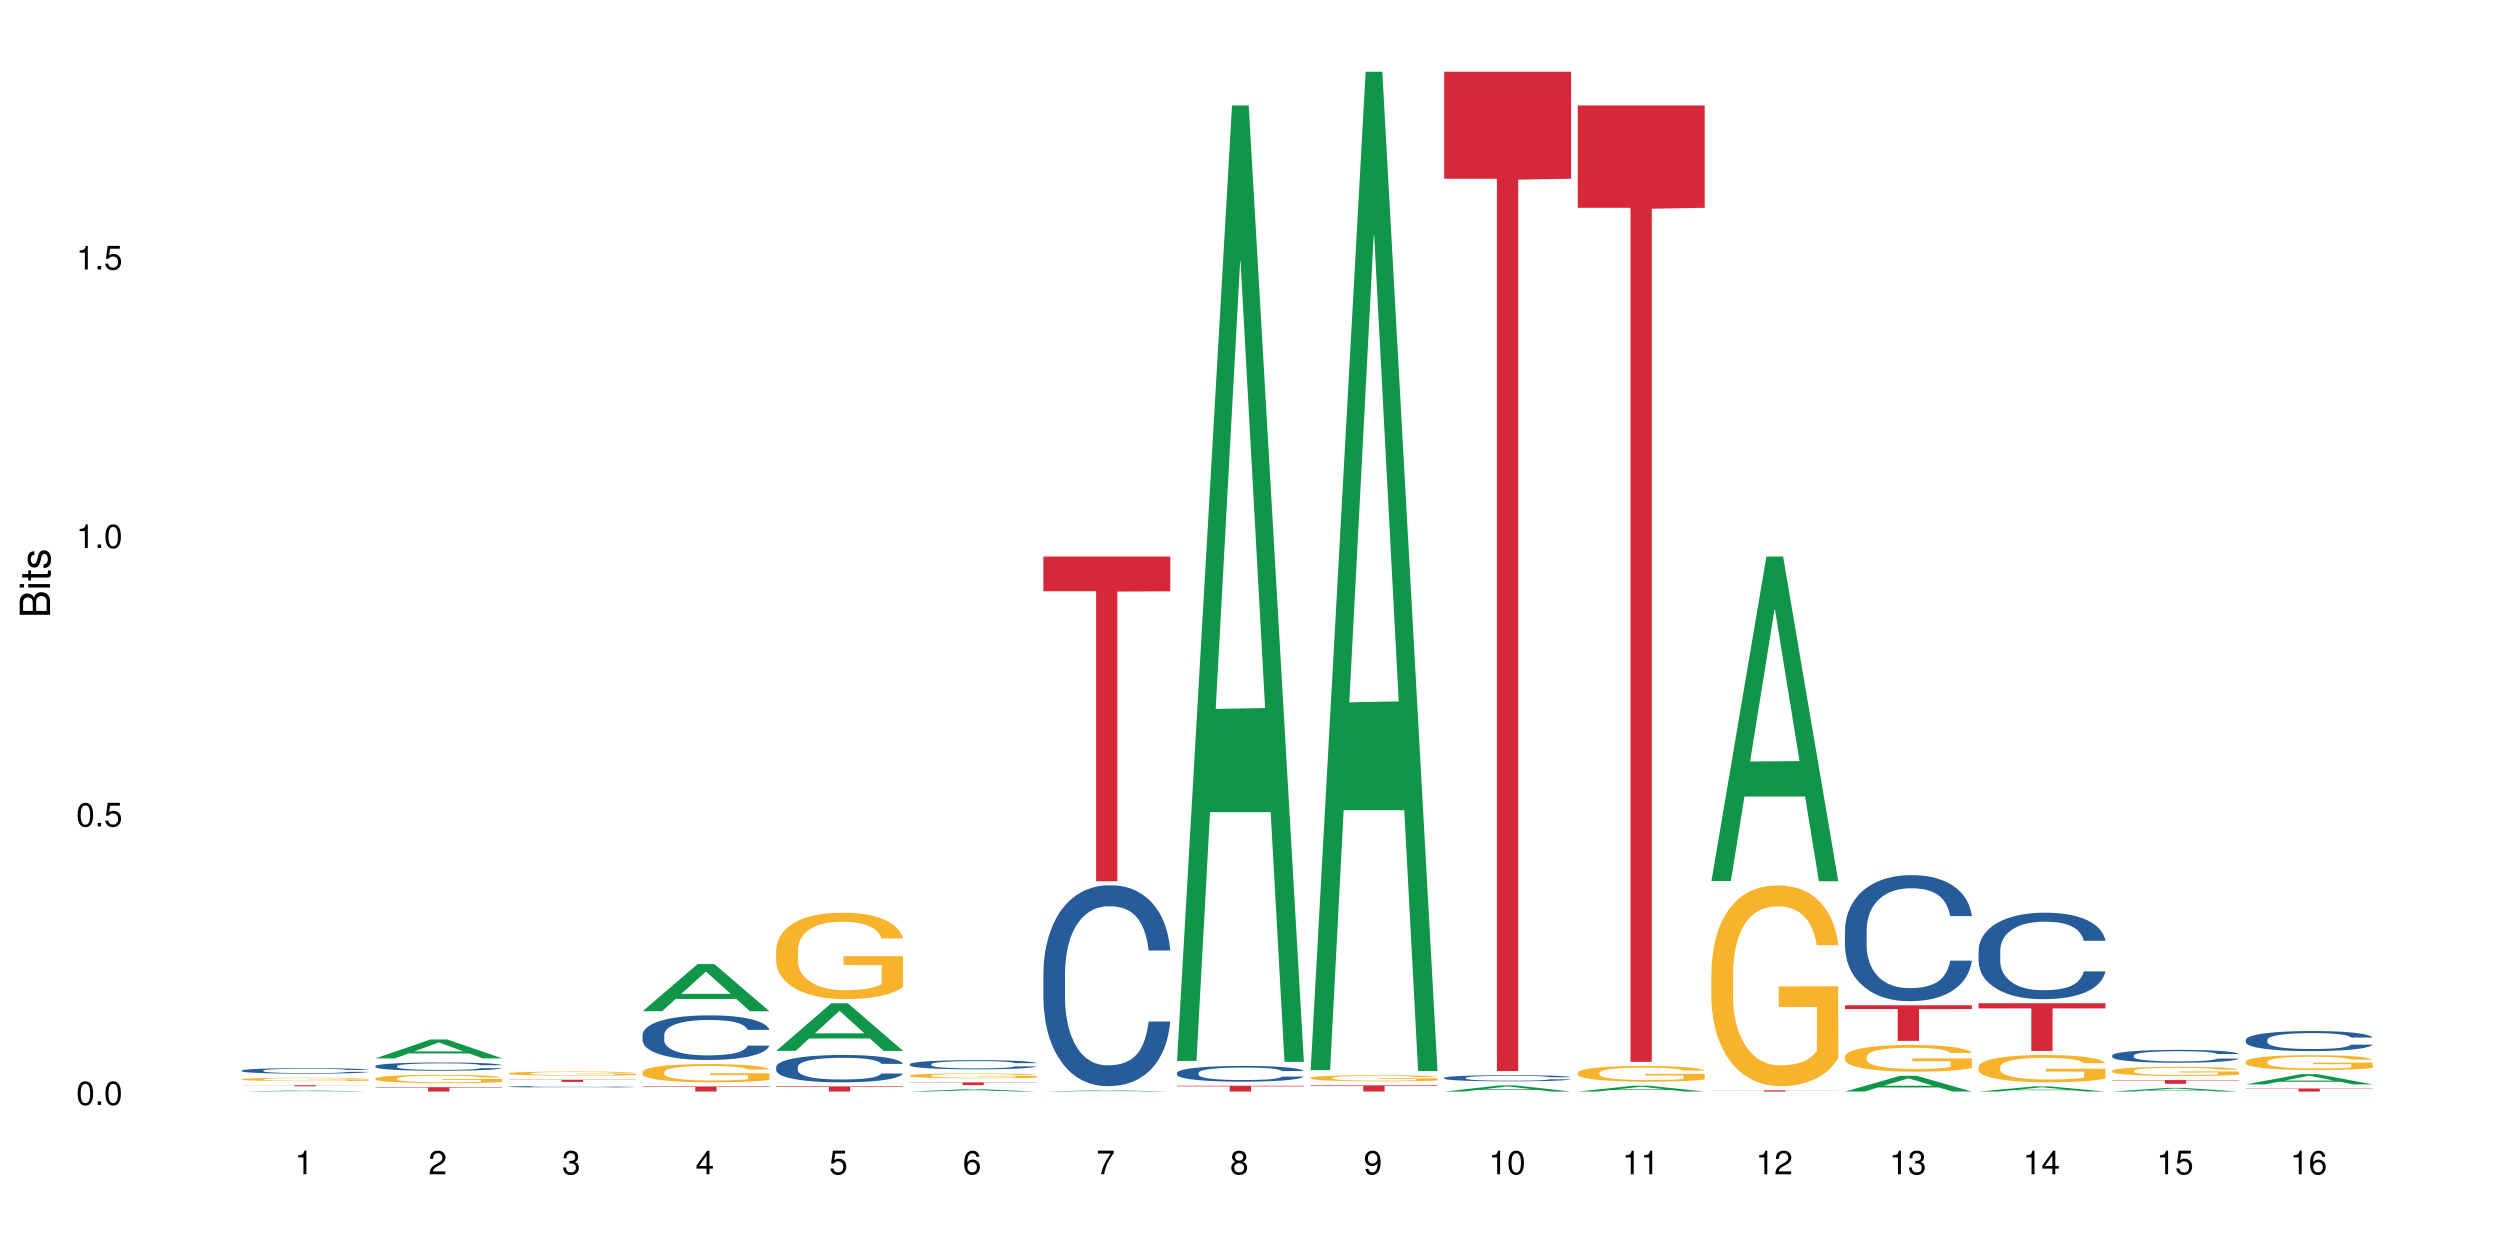 <?xml version="1.0" encoding="UTF-8"?>
<svg xmlns="http://www.w3.org/2000/svg" xmlns:xlink="http://www.w3.org/1999/xlink" width="720pt" height="360pt" viewBox="0 0 720 360" version="1.1">
<defs>
<g>
<symbol overflow="visible" id="glyph0-0">
<path style="stroke:none;" d=""/>
</symbol>
<symbol overflow="visible" id="glyph0-1">
<path style="stroke:none;" d="M 2.641 -6.797 C 2 -6.797 1.422 -6.531 1.078 -6.047 C 0.641 -5.453 0.406 -4.547 0.406 -3.297 C 0.406 -1 1.188 0.219 2.641 0.219 C 4.078 0.219 4.859 -1 4.859 -3.234 C 4.859 -4.562 4.656 -5.438 4.203 -6.047 C 3.844 -6.531 3.281 -6.797 2.641 -6.797 Z M 2.641 -6.047 C 3.547 -6.047 4 -5.125 4 -3.312 C 4 -1.375 3.562 -0.484 2.625 -0.484 C 1.734 -0.484 1.281 -1.422 1.281 -3.281 C 1.281 -5.141 1.734 -6.047 2.641 -6.047 Z M 2.641 -6.047 "/>
</symbol>
<symbol overflow="visible" id="glyph0-2">
<path style="stroke:none;" d="M 1.828 -1 L 0.828 -1 L 0.828 0 L 1.828 0 Z M 1.828 -1 "/>
</symbol>
<symbol overflow="visible" id="glyph0-3">
<path style="stroke:none;" d="M 4.562 -6.797 L 1.062 -6.797 L 0.547 -3.094 L 1.328 -3.094 C 1.719 -3.562 2.047 -3.734 2.578 -3.734 C 3.484 -3.734 4.062 -3.109 4.062 -2.094 C 4.062 -1.125 3.484 -0.531 2.578 -0.531 C 1.828 -0.531 1.375 -0.906 1.188 -1.672 L 0.328 -1.672 C 0.453 -1.109 0.547 -0.844 0.75 -0.594 C 1.125 -0.078 1.828 0.219 2.594 0.219 C 3.969 0.219 4.922 -0.781 4.922 -2.219 C 4.922 -3.562 4.031 -4.484 2.719 -4.484 C 2.25 -4.484 1.859 -4.359 1.469 -4.062 L 1.734 -5.969 L 4.562 -5.969 Z M 4.562 -6.797 "/>
</symbol>
<symbol overflow="visible" id="glyph0-4">
<path style="stroke:none;" d="M 2.484 -4.844 L 2.484 0 L 3.328 0 L 3.328 -6.797 L 2.766 -6.797 C 2.469 -5.75 2.281 -5.609 0.984 -5.453 L 0.984 -4.844 Z M 2.484 -4.844 "/>
</symbol>
<symbol overflow="visible" id="glyph0-5">
<path style="stroke:none;" d="M 4.859 -0.828 L 1.281 -0.828 C 1.359 -1.391 1.672 -1.75 2.5 -2.234 L 3.469 -2.75 C 4.406 -3.266 4.906 -3.969 4.906 -4.812 C 4.906 -5.375 4.672 -5.906 4.266 -6.266 C 3.859 -6.625 3.375 -6.797 2.719 -6.797 C 1.859 -6.797 1.219 -6.5 0.844 -5.922 C 0.609 -5.562 0.5 -5.125 0.484 -4.438 L 1.328 -4.438 C 1.359 -4.906 1.406 -5.188 1.531 -5.406 C 1.75 -5.812 2.188 -6.062 2.703 -6.062 C 3.469 -6.062 4.031 -5.516 4.031 -4.781 C 4.031 -4.25 3.719 -3.797 3.125 -3.438 L 2.234 -2.938 C 0.812 -2.141 0.406 -1.5 0.328 0 L 4.859 0 Z M 4.859 -0.828 "/>
</symbol>
<symbol overflow="visible" id="glyph0-6">
<path style="stroke:none;" d="M 2.125 -3.125 L 2.578 -3.125 C 3.516 -3.125 3.984 -2.703 3.984 -1.891 C 3.984 -1.031 3.469 -0.531 2.578 -0.531 C 1.656 -0.531 1.203 -0.984 1.156 -1.969 L 0.312 -1.969 C 0.344 -1.422 0.438 -1.078 0.609 -0.766 C 0.953 -0.109 1.625 0.219 2.547 0.219 C 3.953 0.219 4.859 -0.609 4.859 -1.906 C 4.859 -2.766 4.516 -3.25 3.703 -3.516 C 4.344 -3.766 4.656 -4.25 4.656 -4.938 C 4.656 -6.109 3.875 -6.797 2.578 -6.797 C 1.203 -6.797 0.484 -6.047 0.453 -4.609 L 1.297 -4.609 C 1.312 -5.016 1.344 -5.25 1.453 -5.453 C 1.641 -5.828 2.062 -6.062 2.594 -6.062 C 3.344 -6.062 3.797 -5.625 3.797 -4.906 C 3.797 -4.422 3.609 -4.141 3.25 -3.984 C 3.016 -3.891 2.719 -3.844 2.125 -3.844 Z M 2.125 -3.125 "/>
</symbol>
<symbol overflow="visible" id="glyph0-7">
<path style="stroke:none;" d="M 3.141 -1.625 L 3.141 0 L 3.984 0 L 3.984 -1.625 L 4.984 -1.625 L 4.984 -2.391 L 3.984 -2.391 L 3.984 -6.797 L 3.359 -6.797 L 0.266 -2.516 L 0.266 -1.625 Z M 3.141 -2.391 L 1 -2.391 L 3.141 -5.359 Z M 3.141 -2.391 "/>
</symbol>
<symbol overflow="visible" id="glyph0-8">
<path style="stroke:none;" d="M 4.781 -5.031 C 4.609 -6.141 3.891 -6.797 2.844 -6.797 C 2.094 -6.797 1.422 -6.438 1.031 -5.828 C 0.609 -5.172 0.406 -4.344 0.406 -3.094 C 0.406 -1.953 0.578 -1.234 0.984 -0.625 C 1.359 -0.078 1.953 0.219 2.703 0.219 C 3.984 0.219 4.922 -0.734 4.922 -2.078 C 4.922 -3.344 4.062 -4.234 2.844 -4.234 C 2.172 -4.234 1.641 -3.969 1.281 -3.469 C 1.281 -5.125 1.828 -6.047 2.797 -6.047 C 3.391 -6.047 3.797 -5.672 3.938 -5.031 Z M 2.734 -3.484 C 3.547 -3.484 4.062 -2.922 4.062 -2 C 4.062 -1.156 3.484 -0.531 2.703 -0.531 C 1.922 -0.531 1.328 -1.188 1.328 -2.047 C 1.328 -2.891 1.906 -3.484 2.734 -3.484 Z M 2.734 -3.484 "/>
</symbol>
<symbol overflow="visible" id="glyph0-9">
<path style="stroke:none;" d="M 4.984 -6.797 L 0.438 -6.797 L 0.438 -5.969 L 4.109 -5.969 C 2.5 -3.656 1.828 -2.234 1.328 0 L 2.219 0 C 2.594 -2.172 3.453 -4.047 4.984 -6.094 Z M 4.984 -6.797 "/>
</symbol>
<symbol overflow="visible" id="glyph0-10">
<path style="stroke:none;" d="M 3.75 -3.578 C 4.453 -4 4.688 -4.344 4.688 -4.984 C 4.688 -6.047 3.844 -6.797 2.641 -6.797 C 1.438 -6.797 0.594 -6.047 0.594 -4.984 C 0.594 -4.359 0.828 -4.016 1.516 -3.578 C 0.734 -3.203 0.359 -2.641 0.359 -1.891 C 0.359 -0.641 1.297 0.219 2.641 0.219 C 3.984 0.219 4.922 -0.641 4.922 -1.875 C 4.922 -2.641 4.531 -3.203 3.75 -3.578 Z M 2.641 -6.047 C 3.359 -6.047 3.812 -5.625 3.812 -4.969 C 3.812 -4.344 3.344 -3.922 2.641 -3.922 C 1.922 -3.922 1.453 -4.344 1.453 -4.984 C 1.453 -5.625 1.922 -6.047 2.641 -6.047 Z M 2.641 -3.203 C 3.484 -3.203 4.062 -2.672 4.062 -1.875 C 4.062 -1.062 3.484 -0.531 2.625 -0.531 C 1.797 -0.531 1.219 -1.078 1.219 -1.875 C 1.219 -2.672 1.797 -3.203 2.641 -3.203 Z M 2.641 -3.203 "/>
</symbol>
<symbol overflow="visible" id="glyph0-11">
<path style="stroke:none;" d="M 0.516 -1.547 C 0.672 -0.438 1.406 0.219 2.438 0.219 C 3.188 0.219 3.859 -0.141 4.266 -0.75 C 4.688 -1.406 4.891 -2.25 4.891 -3.484 C 4.891 -4.625 4.703 -5.359 4.312 -5.953 C 3.938 -6.5 3.344 -6.797 2.594 -6.797 C 1.297 -6.797 0.359 -5.844 0.359 -4.516 C 0.359 -3.25 1.234 -2.344 2.453 -2.344 C 3.094 -2.344 3.562 -2.578 4.016 -3.109 C 4 -1.453 3.469 -0.531 2.5 -0.531 C 1.906 -0.531 1.484 -0.906 1.359 -1.547 Z M 2.578 -6.062 C 3.375 -6.062 3.969 -5.406 3.969 -4.531 C 3.969 -3.688 3.375 -3.094 2.547 -3.094 C 1.734 -3.094 1.234 -3.672 1.234 -4.578 C 1.234 -5.438 1.797 -6.062 2.578 -6.062 Z M 2.578 -6.062 "/>
</symbol>
<symbol overflow="visible" id="glyph1-0">
<path style="stroke:none;" d=""/>
</symbol>
<symbol overflow="visible" id="glyph1-1">
<path style="stroke:none;" d="M 0 -0.953 L 0 -4.891 C 0 -5.719 -0.234 -6.344 -0.734 -6.797 C -1.188 -7.234 -1.812 -7.469 -2.5 -7.469 C -3.547 -7.469 -4.188 -7 -4.625 -5.875 C -4.984 -6.672 -5.641 -7.094 -6.531 -7.094 C -7.156 -7.094 -7.734 -6.859 -8.141 -6.391 C -8.562 -5.938 -8.75 -5.344 -8.75 -4.5 L -8.75 -0.953 Z M -4.984 -2.062 L -7.766 -2.062 L -7.766 -4.219 C -7.766 -4.844 -7.688 -5.203 -7.453 -5.5 C -7.219 -5.812 -6.859 -5.969 -6.375 -5.969 C -5.906 -5.969 -5.531 -5.812 -5.297 -5.5 C -5.062 -5.203 -4.984 -4.844 -4.984 -4.219 Z M -0.984 -2.062 L -4 -2.062 L -4 -4.781 C -4 -5.328 -3.859 -5.688 -3.578 -5.953 C -3.297 -6.219 -2.922 -6.359 -2.484 -6.359 C -2.062 -6.359 -1.688 -6.219 -1.406 -5.953 C -1.109 -5.688 -0.984 -5.328 -0.984 -4.781 Z M -0.984 -2.062 "/>
</symbol>
<symbol overflow="visible" id="glyph1-2">
<path style="stroke:none;" d="M -6.281 -1.797 L -6.281 -0.797 L 0 -0.797 L 0 -1.797 Z M -8.75 -1.797 L -8.75 -0.797 L -7.484 -0.797 L -7.484 -1.797 Z M -8.75 -1.797 "/>
</symbol>
<symbol overflow="visible" id="glyph1-3">
<path style="stroke:none;" d="M -6.281 -3.047 L -6.281 -2.016 L -8.016 -2.016 L -8.016 -1.016 L -6.281 -1.016 L -6.281 -0.172 L -5.469 -0.172 L -5.469 -1.016 L -0.719 -1.016 C -0.078 -1.016 0.281 -1.453 0.281 -2.234 C 0.281 -2.469 0.25 -2.719 0.188 -3.047 L -0.641 -3.047 C -0.609 -2.922 -0.594 -2.766 -0.594 -2.562 C -0.594 -2.141 -0.719 -2.016 -1.156 -2.016 L -5.469 -2.016 L -5.469 -3.047 Z M -6.281 -3.047 "/>
</symbol>
<symbol overflow="visible" id="glyph1-4">
<path style="stroke:none;" d="M -4.531 -5.25 C -5.766 -5.25 -6.469 -4.422 -6.469 -2.969 C -6.469 -1.516 -5.719 -0.562 -4.547 -0.562 C -3.562 -0.562 -3.094 -1.062 -2.734 -2.562 L -2.516 -3.484 C -2.344 -4.188 -2.094 -4.469 -1.625 -4.469 C -1.047 -4.469 -0.641 -3.875 -0.641 -3 C -0.641 -2.453 -0.797 -2 -1.062 -1.75 C -1.25 -1.594 -1.422 -1.531 -1.875 -1.469 L -1.875 -0.406 C -0.422 -0.453 0.281 -1.266 0.281 -2.922 C 0.281 -4.5 -0.5 -5.516 -1.719 -5.516 C -2.656 -5.516 -3.172 -4.984 -3.469 -3.734 L -3.703 -2.766 C -3.891 -1.953 -4.156 -1.609 -4.594 -1.609 C -5.172 -1.609 -5.547 -2.125 -5.547 -2.938 C -5.547 -3.75 -5.203 -4.172 -4.531 -4.203 Z M -4.531 -5.25 "/>
</symbol>
</g>
</defs>
<g id="surface60294">
<rect x="0" y="0" width="720" height="360" style="fill:rgb(100%,100%,100%);fill-opacity:1;stroke:none;"/>
<path style=" stroke:none;fill-rule:nonzero;fill:rgb(6.275%,58.824%,28.235%);fill-opacity:1;" d="M 69.629 314.371 L 69.668 314.371 L 85.484 314.043 L 90.289 314.043 L 106.184 314.371 L 100.598 314.371 L 96.613 314.285 L 79.156 314.285 L 75.254 314.371 L 69.629 314.371 L 80.836 314.25 L 95.012 314.25 L 87.945 314.098 L 87.789 314.098 L 80.797 314.25 L 80.836 314.25 Z M 69.629 314.371 "/>
<path style=" stroke:none;fill-rule:nonzero;fill:rgb(14.51%,36.078%,60%);fill-opacity:1;" d="M 69.629 308.316 L 69.676 308.316 L 69.676 308.281 L 69.809 308.227 L 70.121 308.156 L 70.434 308.105 L 71.234 308.02 L 72.348 307.938 L 73.508 307.875 L 74.355 307.836 L 75.113 307.805 L 76.852 307.754 L 77.965 307.727 L 79.168 307.699 L 80.641 307.676 L 81.711 307.66 L 84.117 307.637 L 85.898 307.629 L 87.281 307.621 L 90.27 307.621 L 92.051 307.629 L 93.344 307.637 L 94.77 307.648 L 95.973 307.66 L 98.07 307.691 L 99.941 307.734 L 100.789 307.758 L 102.125 307.801 L 103.152 307.848 L 103.863 307.883 L 104.668 307.938 L 105.379 308.004 L 105.914 308.078 L 106.184 308.141 L 99.941 308.141 L 99.629 308.082 L 99.273 308.035 L 98.605 307.977 L 97.938 307.934 L 97 307.895 L 96.152 307.863 L 94.992 307.836 L 93.969 307.82 L 92.898 307.805 L 91.875 307.797 L 89.91 307.789 L 87.637 307.789 L 86.793 307.793 L 85.055 307.805 L 84.117 307.812 L 82.781 307.836 L 81.844 307.852 L 80.73 307.883 L 79.973 307.906 L 79.035 307.945 L 78.367 307.98 L 77.609 308.027 L 77.164 308.062 L 76.762 308.105 L 76.406 308.152 L 76.137 308.203 L 75.961 308.258 L 75.871 308.309 L 75.871 308.535 L 75.961 308.59 L 76.184 308.648 L 76.762 308.738 L 77.609 308.816 L 78.59 308.875 L 79.527 308.922 L 80.059 308.941 L 80.773 308.965 L 81.887 308.992 L 83.492 309.023 L 84.43 309.035 L 85.855 309.047 L 87.328 309.051 L 89.289 309.051 L 91.027 309.047 L 92.184 309.039 L 93.391 309.027 L 95.039 309.004 L 96.062 308.98 L 96.953 308.949 L 97.625 308.922 L 98.07 308.898 L 98.738 308.855 L 99.273 308.805 L 99.676 308.754 L 99.941 308.703 L 106.184 308.703 L 105.914 308.762 L 105.516 308.82 L 105.113 308.863 L 104.488 308.914 L 103.773 308.957 L 102.75 309.008 L 101.902 309.043 L 100.789 309.078 L 99.762 309.105 L 98.648 309.133 L 97 309.16 L 95.93 309.176 L 94.77 309.188 L 93.391 309.199 L 91.648 309.211 L 89.777 309.215 L 88.039 309.219 L 86.168 309.215 L 84.785 309.211 L 82.957 309.195 L 80.684 309.168 L 79.035 309.141 L 77.742 309.113 L 76.629 309.086 L 75.379 309.047 L 73.773 308.98 L 72.793 308.934 L 72.125 308.891 L 71.367 308.836 L 70.832 308.785 L 70.207 308.703 L 69.762 308.598 L 69.629 308.52 Z M 69.629 308.316 "/>
<path style=" stroke:none;fill-rule:nonzero;fill:rgb(96.863%,70.196%,16.863%);fill-opacity:1;" d="M 69.629 310.809 L 69.676 310.809 L 69.676 310.789 L 69.852 310.75 L 70.297 310.695 L 70.879 310.652 L 71.5 310.617 L 71.902 310.598 L 72.57 310.57 L 73.152 310.555 L 74.621 310.512 L 76.496 310.477 L 77.52 310.461 L 78.68 310.445 L 80.328 310.43 L 81.086 310.422 L 83.402 310.41 L 86.035 310.398 L 90.27 310.398 L 92.098 310.402 L 94.594 310.41 L 96.02 310.422 L 97.133 310.43 L 98.293 310.441 L 99.719 310.457 L 101.055 310.48 L 102.125 310.5 L 103.195 310.527 L 104.086 310.555 L 104.844 310.586 L 105.516 310.621 L 105.914 310.652 L 106.184 310.684 L 99.984 310.684 L 99.629 310.652 L 99.227 310.629 L 98.559 310.602 L 97.891 310.578 L 97.223 310.562 L 95.973 310.539 L 94.906 310.527 L 93.566 310.512 L 92.273 310.504 L 90.805 310.5 L 87.551 310.5 L 85.41 310.504 L 84.16 310.512 L 83.27 310.52 L 82.023 310.531 L 81.266 310.543 L 80.816 310.551 L 79.48 310.578 L 78.59 310.602 L 78.098 310.617 L 77.477 310.645 L 77.027 310.668 L 76.539 310.703 L 76.27 310.73 L 75.914 310.789 L 75.871 310.945 L 76.004 310.98 L 76.27 311.016 L 76.629 311.047 L 77.164 311.082 L 77.699 311.105 L 78.633 311.141 L 79.438 311.164 L 80.059 311.18 L 81.266 311.203 L 81.754 311.211 L 82.914 311.227 L 84.117 311.238 L 85.59 311.25 L 86.703 311.254 L 88.484 311.258 L 90.758 311.258 L 93.434 311.254 L 95.129 311.246 L 96.285 311.238 L 97.043 311.234 L 97.98 311.223 L 98.648 311.215 L 99.273 311.203 L 100.031 311.191 L 100.031 310.98 L 89.02 310.98 L 89.02 310.883 L 106.137 310.879 L 106.184 311.223 L 105.246 311.246 L 104.086 311.27 L 102.973 311.289 L 101.812 311.301 L 100.164 311.32 L 98.828 311.328 L 96.777 311.34 L 94.906 311.348 L 92.941 311.355 L 91.203 311.355 L 89.152 311.359 L 87.328 311.355 L 85.363 311.352 L 83.805 311.344 L 82.379 311.336 L 80.953 311.324 L 79.168 311.305 L 78.012 311.289 L 76.805 311.273 L 75.602 311.25 L 74.531 311.227 L 73.82 311.207 L 73.105 311.188 L 72.348 311.16 L 71.637 311.133 L 71.102 311.105 L 70.609 311.074 L 70.254 311.043 L 69.898 311.004 L 69.719 310.973 L 69.629 310.945 Z M 69.629 310.809 "/>
<path style=" stroke:none;fill-rule:nonzero;fill:rgb(83.922%,15.686%,22.353%);fill-opacity:1;" d="M 69.629 312.539 L 106.184 312.539 L 106.184 312.574 L 90.949 312.574 L 90.949 312.863 L 84.82 312.863 L 84.82 312.574 L 69.629 312.574 Z M 69.629 312.539 "/>
<path style=" stroke:none;fill-rule:nonzero;fill:rgb(6.275%,58.824%,28.235%);fill-opacity:1;" d="M 108.105 304.816 L 108.145 304.809 L 123.961 299.363 L 128.766 299.363 L 144.66 304.82 L 139.074 304.82 L 135.09 303.395 L 117.637 303.395 L 113.73 304.816 L 108.105 304.816 L 119.312 302.805 L 133.492 302.801 L 126.422 300.254 L 126.344 300.25 L 126.266 300.266 L 119.273 302.801 L 119.312 302.805 Z M 108.105 304.816 "/>
<path style=" stroke:none;fill-rule:nonzero;fill:rgb(14.51%,36.078%,60%);fill-opacity:1;" d="M 108.105 307.035 L 108.152 307.035 L 108.152 306.98 L 108.285 306.898 L 108.598 306.793 L 108.91 306.723 L 109.711 306.594 L 110.824 306.469 L 111.984 306.375 L 112.832 306.316 L 113.59 306.273 L 115.328 306.195 L 116.441 306.152 L 117.645 306.113 L 119.117 306.078 L 120.188 306.055 L 122.594 306.023 L 124.375 306.008 L 125.758 306 L 128.746 306 L 130.527 306.008 L 131.82 306.02 L 133.246 306.035 L 134.453 306.055 L 136.547 306.105 L 138.418 306.164 L 139.266 306.199 L 140.602 306.266 L 141.629 306.332 L 142.34 306.391 L 143.145 306.469 L 143.855 306.566 L 144.391 306.68 L 144.66 306.773 L 138.418 306.773 L 138.105 306.684 L 137.75 306.617 L 137.082 306.527 L 136.414 306.465 L 135.477 306.402 L 134.629 306.359 L 133.469 306.32 L 132.445 306.293 L 131.375 306.273 L 130.352 306.262 L 128.391 306.246 L 126.117 306.246 L 125.27 306.254 L 123.531 306.27 L 122.594 306.285 L 121.258 306.316 L 120.32 306.344 L 119.207 306.387 L 118.449 306.426 L 117.512 306.48 L 116.844 306.531 L 116.086 306.602 L 115.641 306.656 L 115.238 306.719 L 114.883 306.789 L 114.613 306.867 L 114.438 306.945 L 114.348 307.023 L 114.348 307.363 L 114.438 307.441 L 114.66 307.531 L 115.238 307.664 L 116.086 307.781 L 117.066 307.871 L 118.004 307.938 L 118.539 307.969 L 119.25 308.004 L 120.363 308.047 L 121.969 308.09 L 122.906 308.105 L 124.332 308.125 L 125.805 308.133 L 127.766 308.133 L 129.504 308.125 L 130.664 308.113 L 131.867 308.098 L 133.516 308.059 L 134.539 308.023 L 135.434 307.984 L 136.102 307.941 L 136.547 307.906 L 137.215 307.84 L 137.75 307.766 L 138.152 307.688 L 138.418 307.613 L 144.66 307.613 L 144.391 307.703 L 143.992 307.785 L 143.59 307.852 L 142.965 307.926 L 142.254 307.992 L 141.227 308.07 L 140.379 308.121 L 139.266 308.176 L 138.242 308.215 L 137.125 308.254 L 135.477 308.297 L 134.406 308.316 L 133.246 308.336 L 131.867 308.355 L 130.129 308.371 L 128.254 308.379 L 126.516 308.383 L 124.645 308.379 L 123.262 308.367 L 121.434 308.348 L 119.16 308.309 L 117.512 308.27 L 116.219 308.227 L 115.105 308.184 L 113.855 308.125 L 112.254 308.027 L 111.27 307.953 L 110.602 307.895 L 109.844 307.809 L 109.309 307.734 L 108.688 307.609 L 108.238 307.457 L 108.105 307.336 Z M 108.105 307.035 "/>
<path style=" stroke:none;fill-rule:nonzero;fill:rgb(96.863%,70.196%,16.863%);fill-opacity:1;" d="M 108.105 310.582 L 108.152 310.578 L 108.152 310.535 L 108.328 310.438 L 108.773 310.301 L 109.355 310.191 L 109.98 310.105 L 110.379 310.059 L 111.047 309.992 L 111.629 309.945 L 113.098 309.848 L 114.973 309.758 L 115.996 309.719 L 117.156 309.68 L 118.805 309.641 L 119.562 309.625 L 121.879 309.59 L 124.512 309.566 L 127.406 309.562 L 128.746 309.562 L 130.574 309.57 L 133.07 309.598 L 134.496 309.617 L 135.609 309.641 L 136.77 309.668 L 138.195 309.711 L 139.531 309.762 L 140.602 309.816 L 141.672 309.879 L 142.562 309.949 L 143.32 310.027 L 143.992 310.117 L 144.391 310.195 L 144.66 310.27 L 138.465 310.27 L 138.105 310.195 L 137.707 310.137 L 137.035 310.062 L 136.367 310.012 L 135.699 309.969 L 134.453 309.914 L 133.383 309.879 L 132.043 309.848 L 130.75 309.828 L 129.281 309.816 L 128.391 309.812 L 126.027 309.812 L 123.887 309.828 L 122.637 309.844 L 121.746 309.859 L 120.5 309.895 L 119.742 309.918 L 119.297 309.938 L 117.957 310.004 L 117.066 310.066 L 116.574 310.105 L 115.953 310.172 L 115.508 310.23 L 115.016 310.316 L 114.75 310.383 L 114.391 310.531 L 114.348 310.922 L 114.48 311.004 L 114.75 311.094 L 115.105 311.172 L 115.641 311.254 L 116.176 311.316 L 117.109 311.402 L 117.914 311.461 L 118.539 311.496 L 119.742 311.555 L 120.23 311.574 L 121.391 311.613 L 122.594 311.645 L 124.066 311.672 L 125.18 311.684 L 126.961 311.695 L 129.234 311.695 L 131.91 311.68 L 133.605 311.664 L 134.762 311.648 L 135.52 311.633 L 136.457 311.609 L 137.125 311.586 L 137.75 311.562 L 138.508 311.523 L 138.508 311.004 L 127.496 311.004 L 127.496 310.758 L 144.613 310.758 L 144.66 311.609 L 143.723 311.668 L 142.562 311.723 L 141.449 311.766 L 140.289 311.805 L 138.641 311.844 L 137.305 311.871 L 135.254 311.902 L 133.383 311.922 L 131.422 311.934 L 129.68 311.941 L 127.633 311.941 L 125.805 311.938 L 123.844 311.926 L 122.281 311.906 L 120.855 311.887 L 119.43 311.859 L 117.645 311.812 L 116.488 311.773 L 115.285 311.73 L 114.078 311.676 L 113.012 311.617 L 112.297 311.57 L 111.582 311.52 L 110.824 311.453 L 110.113 311.379 L 109.578 311.312 L 109.086 311.234 L 108.73 311.164 L 108.375 311.066 L 108.195 310.988 L 108.105 310.922 Z M 108.105 310.582 "/>
<path style=" stroke:none;fill-rule:nonzero;fill:rgb(83.922%,15.686%,22.353%);fill-opacity:1;" d="M 108.105 313.121 L 144.66 313.121 L 144.66 313.254 L 129.426 313.258 L 129.426 314.371 L 123.297 314.371 L 123.297 313.258 L 123.207 313.254 L 108.105 313.254 Z M 108.105 313.121 "/>
<path style=" stroke:none;fill-rule:nonzero;fill:rgb(14.51%,36.078%,60%);fill-opacity:1;" d="M 146.582 312.953 L 146.629 312.953 L 146.629 312.945 L 146.762 312.93 L 147.387 312.898 L 148.188 312.879 L 149.301 312.855 L 150.461 312.84 L 151.309 312.828 L 152.066 312.82 L 153.805 312.809 L 154.918 312.801 L 156.121 312.793 L 157.594 312.785 L 158.664 312.785 L 161.07 312.777 L 162.855 312.773 L 169.004 312.773 L 170.297 312.777 L 171.727 312.781 L 172.93 312.785 L 175.023 312.793 L 176.895 312.801 L 177.742 312.809 L 179.078 312.82 L 180.105 312.832 L 180.82 312.84 L 181.621 312.855 L 182.336 312.871 L 182.867 312.891 L 183.137 312.91 L 176.895 312.91 L 176.582 312.895 L 176.227 312.883 L 175.559 312.867 L 174.891 312.855 L 173.953 312.844 L 173.105 312.836 L 171.949 312.828 L 170.922 312.824 L 169.852 312.82 L 168.828 312.82 L 166.867 312.816 L 163.746 312.816 L 162.008 312.82 L 161.07 312.824 L 159.734 312.828 L 158.797 312.832 L 157.684 312.84 L 156.926 312.848 L 155.988 312.859 L 155.32 312.867 L 154.562 312.879 L 154.117 312.887 L 153.715 312.898 L 153.359 312.91 L 153.09 312.926 L 152.914 312.938 L 152.824 312.953 L 152.824 313.012 L 152.914 313.027 L 153.137 313.043 L 153.715 313.066 L 154.562 313.086 L 155.543 313.102 L 156.48 313.113 L 157.016 313.117 L 157.727 313.125 L 158.844 313.133 L 160.445 313.141 L 161.383 313.141 L 162.809 313.145 L 164.281 313.148 L 166.242 313.148 L 167.98 313.145 L 169.141 313.145 L 170.344 313.141 L 171.992 313.133 L 173.016 313.129 L 173.91 313.121 L 174.578 313.113 L 175.691 313.094 L 176.227 313.082 L 176.629 313.07 L 176.895 313.055 L 183.137 313.055 L 182.867 313.07 L 182.469 313.086 L 182.066 313.098 L 181.441 313.109 L 180.73 313.121 L 179.703 313.137 L 178.855 313.145 L 177.742 313.152 L 176.719 313.16 L 175.602 313.168 L 173.953 313.176 L 172.883 313.18 L 171.727 313.184 L 170.344 313.188 L 168.605 313.188 L 166.73 313.191 L 163.121 313.191 L 161.738 313.188 L 159.91 313.184 L 157.637 313.18 L 155.988 313.172 L 154.695 313.164 L 153.582 313.156 L 152.332 313.145 L 150.73 313.129 L 149.75 313.117 L 149.078 313.105 L 148.32 313.09 L 147.785 313.078 L 147.164 313.055 L 146.719 313.027 L 146.582 313.008 Z M 146.582 312.953 "/>
<path style=" stroke:none;fill-rule:nonzero;fill:rgb(96.863%,70.196%,16.863%);fill-opacity:1;" d="M 146.582 309.113 L 146.629 309.113 L 146.629 309.09 L 146.805 309.043 L 147.25 308.977 L 147.832 308.922 L 148.457 308.879 L 148.855 308.855 L 149.523 308.824 L 150.105 308.801 L 151.574 308.75 L 153.449 308.703 L 154.473 308.688 L 155.633 308.668 L 157.281 308.648 L 158.039 308.641 L 160.359 308.621 L 162.988 308.609 L 167.223 308.609 L 169.051 308.613 L 171.547 308.625 L 172.973 308.637 L 174.086 308.648 L 175.246 308.66 L 176.672 308.684 L 178.012 308.707 L 179.078 308.734 L 180.148 308.766 L 181.043 308.801 L 181.801 308.84 L 182.469 308.883 L 182.867 308.922 L 183.137 308.961 L 176.941 308.961 L 176.582 308.922 L 176.184 308.895 L 175.516 308.855 L 174.844 308.832 L 174.176 308.812 L 172.93 308.781 L 171.859 308.766 L 170.52 308.75 L 169.227 308.742 L 167.758 308.734 L 166.867 308.73 L 164.504 308.73 L 162.363 308.738 L 161.117 308.75 L 160.223 308.758 L 158.977 308.773 L 158.219 308.785 L 157.773 308.793 L 156.434 308.828 L 155.543 308.859 L 155.055 308.879 L 154.43 308.91 L 153.984 308.941 L 153.492 308.984 L 153.227 309.016 L 152.867 309.09 L 152.824 309.281 L 152.957 309.324 L 153.227 309.367 L 153.582 309.406 L 154.117 309.449 L 154.652 309.48 L 155.586 309.52 L 156.391 309.551 L 157.016 309.566 L 158.219 309.598 L 158.707 309.605 L 159.867 309.625 L 161.07 309.641 L 162.543 309.652 L 163.656 309.66 L 165.438 309.664 L 167.711 309.664 L 170.387 309.66 L 172.082 309.652 L 173.242 309.641 L 174 309.633 L 174.934 309.621 L 175.602 309.613 L 176.227 309.602 L 176.984 309.582 L 176.984 309.324 L 165.973 309.324 L 165.973 309.203 L 183.094 309.199 L 183.137 309.621 L 182.199 309.652 L 181.043 309.68 L 179.926 309.703 L 178.77 309.719 L 177.117 309.742 L 175.781 309.754 L 173.73 309.77 L 171.859 309.777 L 169.898 309.785 L 168.16 309.789 L 166.109 309.789 L 164.281 309.785 L 162.32 309.781 L 160.758 309.773 L 159.332 309.762 L 157.906 309.746 L 156.121 309.723 L 154.965 309.707 L 153.762 309.684 L 152.555 309.656 L 151.488 309.629 L 150.773 309.605 L 150.059 309.578 L 149.301 309.547 L 148.59 309.508 L 148.055 309.477 L 147.562 309.438 L 147.207 309.402 L 146.852 309.355 L 146.672 309.316 L 146.582 309.281 Z M 146.582 309.113 "/>
<path style=" stroke:none;fill-rule:nonzero;fill:rgb(83.922%,15.686%,22.353%);fill-opacity:1;" d="M 146.582 310.969 L 183.137 310.969 L 183.137 311.035 L 167.902 311.035 L 167.902 311.594 L 161.773 311.594 L 161.773 311.035 L 146.582 311.035 Z M 146.582 310.969 "/>
<path style=" stroke:none;fill-rule:nonzero;fill:rgb(6.275%,58.824%,28.235%);fill-opacity:1;" d="M 185.059 291.234 L 185.098 291.223 L 200.914 277.645 L 205.719 277.645 L 221.613 291.25 L 216.027 291.25 L 212.047 287.699 L 194.59 287.699 L 190.684 291.234 L 185.059 291.234 L 196.27 286.227 L 210.445 286.215 L 203.375 279.867 L 203.297 279.855 L 203.219 279.895 L 196.23 286.215 L 196.27 286.227 Z M 185.059 291.234 "/>
<path style=" stroke:none;fill-rule:nonzero;fill:rgb(14.51%,36.078%,60%);fill-opacity:1;" d="M 185.059 298.016 L 185.105 298.004 L 185.105 297.723 L 185.238 297.277 L 185.551 296.715 L 185.863 296.328 L 186.664 295.633 L 187.781 294.965 L 188.938 294.449 L 189.785 294.141 L 190.543 293.906 L 192.281 293.473 L 193.395 293.25 L 194.602 293.051 L 196.07 292.852 L 197.141 292.734 L 199.547 292.547 L 201.332 292.465 L 202.711 292.43 L 205.699 292.43 L 207.484 292.477 L 208.773 292.535 L 210.203 292.629 L 211.406 292.734 L 213.5 292.992 L 215.371 293.32 L 216.219 293.508 L 217.559 293.871 L 218.582 294.223 L 219.297 294.531 L 220.098 294.965 L 220.812 295.492 L 221.348 296.09 L 221.613 296.598 L 215.371 296.598 L 215.062 296.125 L 214.703 295.762 L 214.035 295.281 L 213.367 294.941 L 212.43 294.602 L 211.582 294.379 L 210.426 294.152 L 209.398 294.012 L 208.328 293.906 L 207.305 293.836 L 205.344 293.766 L 203.07 293.766 L 202.223 293.789 L 200.484 293.883 L 199.547 293.965 L 198.211 294.129 L 197.273 294.281 L 196.16 294.52 L 195.402 294.719 L 194.465 295.023 L 193.797 295.293 L 193.039 295.68 L 192.594 295.973 L 192.191 296.301 L 191.836 296.691 L 191.57 297.102 L 191.391 297.535 L 191.301 297.957 L 191.301 299.777 L 191.391 300.199 L 191.613 300.695 L 192.191 301.41 L 193.039 302.031 L 194.02 302.527 L 194.957 302.879 L 195.492 303.043 L 196.203 303.23 L 197.32 303.465 L 198.922 303.699 L 199.859 303.793 L 201.285 303.887 L 202.758 303.934 L 204.719 303.934 L 206.457 303.887 L 207.617 303.828 L 208.82 303.734 L 210.469 303.535 L 211.496 303.348 L 212.387 303.125 L 213.055 302.902 L 213.5 302.715 L 214.168 302.352 L 214.703 301.949 L 215.105 301.539 L 215.371 301.141 L 221.613 301.141 L 221.348 301.609 L 220.945 302.066 L 220.543 302.41 L 219.918 302.82 L 219.207 303.184 L 218.18 303.594 L 217.336 303.863 L 216.219 304.156 L 215.195 304.383 L 214.078 304.582 L 212.43 304.816 L 211.359 304.934 L 210.203 305.039 L 208.82 305.133 L 207.082 305.215 L 205.211 305.262 L 203.469 305.273 L 201.598 305.25 L 200.215 305.203 L 198.391 305.098 L 196.117 304.887 L 194.465 304.664 L 193.172 304.441 L 192.059 304.203 L 190.812 303.887 L 189.207 303.371 L 188.227 302.973 L 187.555 302.645 L 186.797 302.184 L 186.266 301.773 L 185.641 301.117 L 185.195 300.281 L 185.059 299.637 Z M 185.059 298.016 "/>
<path style=" stroke:none;fill-rule:nonzero;fill:rgb(96.863%,70.196%,16.863%);fill-opacity:1;" d="M 185.059 308.707 L 185.105 308.703 L 185.105 308.605 L 185.281 308.391 L 185.73 308.094 L 186.309 307.848 L 186.934 307.656 L 187.332 307.555 L 188.004 307.41 L 188.582 307.305 L 190.055 307.086 L 191.926 306.887 L 192.949 306.801 L 194.109 306.719 L 195.758 306.625 L 196.516 306.594 L 198.836 306.516 L 201.465 306.469 L 204.363 306.453 L 205.699 306.457 L 207.527 306.477 L 210.023 306.531 L 211.449 306.578 L 212.562 306.625 L 213.723 306.688 L 215.148 306.785 L 216.488 306.898 L 217.559 307.016 L 218.625 307.16 L 219.52 307.312 L 220.277 307.48 L 220.945 307.684 L 221.348 307.852 L 221.613 308.02 L 215.418 308.02 L 215.062 307.852 L 214.66 307.723 L 213.992 307.562 L 213.32 307.449 L 212.652 307.355 L 211.406 307.23 L 210.336 307.156 L 209 307.086 L 207.707 307.043 L 206.234 307.016 L 205.344 307.004 L 202.98 307.004 L 200.84 307.039 L 199.594 307.078 L 198.699 307.117 L 197.453 307.188 L 196.695 307.246 L 196.25 307.285 L 194.91 307.434 L 194.02 307.566 L 193.531 307.66 L 192.906 307.805 L 192.461 307.934 L 191.969 308.125 L 191.703 308.27 L 191.344 308.598 L 191.301 309.461 L 191.434 309.645 L 191.703 309.844 L 192.059 310.016 L 192.594 310.199 L 193.129 310.336 L 194.066 310.523 L 194.867 310.648 L 195.492 310.73 L 196.695 310.863 L 197.184 310.906 L 198.344 310.992 L 199.547 311.059 L 201.02 311.117 L 202.133 311.145 L 203.918 311.168 L 206.191 311.168 L 208.863 311.141 L 210.559 311.102 L 211.719 311.062 L 212.477 311.031 L 213.41 310.977 L 214.078 310.93 L 214.703 310.875 L 215.461 310.793 L 215.461 309.645 L 204.453 309.641 L 204.453 309.102 L 221.57 309.098 L 221.613 310.977 L 220.676 311.105 L 219.52 311.23 L 218.402 311.328 L 217.246 311.41 L 215.594 311.5 L 214.258 311.559 L 212.207 311.625 L 210.336 311.668 L 208.375 311.699 L 206.637 311.711 L 204.586 311.719 L 202.758 311.707 L 200.797 311.68 L 199.234 311.641 L 197.809 311.594 L 196.383 311.531 L 194.602 311.43 L 193.441 311.348 L 192.238 311.246 L 191.035 311.125 L 189.965 310.996 L 189.25 310.895 L 188.539 310.781 L 187.781 310.637 L 187.066 310.473 L 186.531 310.324 L 186.039 310.156 L 185.684 309.996 L 185.328 309.781 L 185.148 309.605 L 185.059 309.457 Z M 185.059 308.707 "/>
<path style=" stroke:none;fill-rule:nonzero;fill:rgb(83.922%,15.686%,22.353%);fill-opacity:1;" d="M 185.059 312.898 L 221.613 312.898 L 221.613 313.055 L 206.379 313.055 L 206.379 314.371 L 200.25 314.371 L 200.25 313.059 L 200.16 313.055 L 185.059 313.055 Z M 185.059 312.898 "/>
<path style=" stroke:none;fill-rule:nonzero;fill:rgb(6.275%,58.824%,28.235%);fill-opacity:1;" d="M 223.539 302.652 L 223.578 302.637 L 239.391 288.945 L 244.195 288.945 L 260.09 302.664 L 254.504 302.664 L 250.523 299.082 L 233.066 299.082 L 229.16 302.652 L 223.539 302.652 L 234.746 297.602 L 248.922 297.59 L 241.852 291.184 L 241.773 291.172 L 241.695 291.211 L 234.707 297.59 L 234.746 297.602 Z M 223.539 302.652 "/>
<path style=" stroke:none;fill-rule:nonzero;fill:rgb(14.51%,36.078%,60%);fill-opacity:1;" d="M 223.539 307.266 L 223.582 307.258 L 223.582 307.086 L 223.715 306.812 L 224.027 306.469 L 224.34 306.23 L 225.141 305.805 L 226.258 305.398 L 227.414 305.082 L 228.262 304.895 L 229.02 304.75 L 230.758 304.484 L 231.875 304.348 L 233.078 304.223 L 234.547 304.102 L 235.617 304.031 L 238.023 303.914 L 239.809 303.863 L 241.191 303.844 L 244.176 303.844 L 245.961 303.871 L 247.254 303.906 L 248.68 303.965 L 249.883 304.031 L 251.977 304.188 L 253.848 304.391 L 254.695 304.504 L 256.035 304.727 L 257.059 304.945 L 257.773 305.129 L 258.574 305.398 L 259.289 305.719 L 259.824 306.086 L 260.09 306.395 L 253.848 306.395 L 253.539 306.109 L 253.18 305.887 L 252.512 305.59 L 251.844 305.383 L 250.906 305.172 L 250.059 305.035 L 248.902 304.902 L 247.875 304.812 L 246.805 304.75 L 245.781 304.707 L 243.82 304.664 L 241.547 304.664 L 240.699 304.676 L 238.961 304.734 L 238.023 304.785 L 236.688 304.887 L 235.75 304.98 L 234.637 305.125 L 233.879 305.246 L 232.941 305.434 L 232.273 305.598 L 231.516 305.836 L 231.07 306.016 L 230.668 306.215 L 230.312 306.453 L 230.047 306.707 L 229.867 306.973 L 229.777 307.23 L 229.777 308.344 L 229.867 308.605 L 230.09 308.906 L 230.668 309.344 L 231.516 309.727 L 232.496 310.027 L 233.434 310.242 L 233.969 310.344 L 234.68 310.457 L 235.797 310.602 L 237.402 310.746 L 238.336 310.805 L 239.762 310.863 L 241.234 310.891 L 243.195 310.891 L 244.934 310.863 L 246.094 310.824 L 247.297 310.77 L 248.945 310.645 L 249.973 310.531 L 250.863 310.395 L 251.531 310.258 L 251.977 310.141 L 252.645 309.918 L 253.18 309.676 L 253.582 309.422 L 253.848 309.18 L 260.09 309.18 L 259.824 309.465 L 259.422 309.746 L 259.02 309.957 L 258.395 310.207 L 257.684 310.43 L 256.656 310.684 L 255.812 310.848 L 254.695 311.027 L 253.672 311.164 L 252.559 311.285 L 250.906 311.43 L 249.836 311.5 L 248.68 311.566 L 247.297 311.625 L 245.559 311.676 L 243.688 311.703 L 241.949 311.711 L 240.074 311.695 L 238.695 311.668 L 236.867 311.602 L 234.594 311.473 L 232.941 311.336 L 231.648 311.199 L 230.535 311.055 L 229.289 310.863 L 227.684 310.547 L 226.703 310.301 L 226.035 310.098 L 225.277 309.82 L 224.742 309.566 L 224.117 309.164 L 223.672 308.652 L 223.539 308.258 Z M 223.539 307.266 "/>
<path style=" stroke:none;fill-rule:nonzero;fill:rgb(96.863%,70.196%,16.863%);fill-opacity:1;" d="M 223.539 273.531 L 223.582 273.508 L 223.582 273.055 L 223.762 272.031 L 224.207 270.621 L 224.785 269.461 L 225.41 268.555 L 225.812 268.074 L 226.48 267.395 L 227.059 266.895 L 228.531 265.871 L 230.402 264.914 L 231.426 264.508 L 232.586 264.121 L 234.234 263.688 L 234.992 263.527 L 237.312 263.164 L 239.941 262.938 L 242.84 262.871 L 244.176 262.891 L 246.004 262.984 L 248.5 263.234 L 249.926 263.461 L 251.043 263.688 L 252.199 263.984 L 253.625 264.438 L 254.965 264.984 L 256.035 265.531 L 257.105 266.211 L 257.996 266.938 L 258.754 267.734 L 259.422 268.691 L 259.824 269.484 L 260.09 270.281 L 253.895 270.281 L 253.539 269.484 L 253.137 268.871 L 252.469 268.121 L 251.801 267.574 L 251.129 267.145 L 249.883 266.551 L 248.812 266.188 L 247.477 265.871 L 246.184 265.664 L 244.711 265.531 L 243.82 265.484 L 241.457 265.484 L 239.316 265.645 L 238.07 265.824 L 237.18 266.008 L 235.93 266.348 L 235.172 266.621 L 234.727 266.801 L 233.391 267.508 L 232.496 268.145 L 232.008 268.574 L 231.383 269.258 L 230.938 269.871 L 230.445 270.781 L 230.18 271.465 L 229.824 273.008 L 229.777 277.102 L 229.91 277.965 L 230.18 278.898 L 230.535 279.715 L 231.07 280.578 L 231.605 281.238 L 232.543 282.125 L 233.344 282.719 L 233.969 283.102 L 235.172 283.719 L 235.664 283.922 L 236.82 284.332 L 238.023 284.648 L 239.496 284.922 L 240.609 285.059 L 242.395 285.172 L 244.668 285.172 L 247.34 285.035 L 249.035 284.855 L 250.195 284.672 L 250.953 284.512 L 251.887 284.262 L 252.559 284.035 L 253.18 283.785 L 253.938 283.398 L 253.938 277.965 L 242.93 277.941 L 242.93 275.395 L 260.047 275.375 L 260.09 284.262 L 259.152 284.875 L 257.996 285.469 L 256.879 285.922 L 255.723 286.309 L 254.074 286.742 L 252.734 287.016 L 250.684 287.332 L 248.812 287.535 L 246.852 287.672 L 245.113 287.742 L 243.062 287.766 L 241.234 287.719 L 239.273 287.582 L 237.711 287.402 L 236.285 287.172 L 234.859 286.879 L 233.078 286.398 L 231.918 286.012 L 230.715 285.535 L 229.512 284.969 L 228.441 284.355 L 227.727 283.875 L 227.016 283.332 L 226.258 282.648 L 225.543 281.875 L 225.008 281.172 L 224.52 280.375 L 224.16 279.625 L 223.805 278.602 L 223.625 277.785 L 223.539 277.078 Z M 223.539 273.531 "/>
<path style=" stroke:none;fill-rule:nonzero;fill:rgb(83.922%,15.686%,22.353%);fill-opacity:1;" d="M 223.539 312.891 L 260.09 312.891 L 260.09 313.047 L 244.855 313.051 L 244.855 314.371 L 238.727 314.371 L 238.727 313.051 L 238.637 313.047 L 223.539 313.047 Z M 223.539 312.891 "/>
<path style=" stroke:none;fill-rule:nonzero;fill:rgb(6.275%,58.824%,28.235%);fill-opacity:1;" d="M 262.016 314.371 L 262.055 314.371 L 277.871 313.691 L 282.672 313.691 L 298.566 314.371 L 292.984 314.371 L 289 314.195 L 271.543 314.195 L 267.637 314.371 L 262.016 314.371 L 273.223 314.121 L 287.398 314.121 L 280.328 313.801 L 280.25 313.801 L 280.172 313.805 L 273.184 314.121 L 273.223 314.121 Z M 262.016 314.371 "/>
<path style=" stroke:none;fill-rule:nonzero;fill:rgb(14.51%,36.078%,60%);fill-opacity:1;" d="M 262.016 306.477 L 262.059 306.477 L 262.059 306.418 L 262.191 306.324 L 262.504 306.211 L 262.816 306.129 L 263.617 305.988 L 264.734 305.852 L 265.891 305.742 L 266.738 305.68 L 267.496 305.633 L 269.234 305.543 L 270.352 305.496 L 271.555 305.457 L 273.023 305.414 L 274.094 305.391 L 276.5 305.352 L 278.285 305.336 L 279.668 305.328 L 282.652 305.328 L 284.438 305.34 L 285.73 305.352 L 287.156 305.371 L 288.359 305.391 L 290.453 305.445 L 292.328 305.512 L 293.172 305.551 L 294.512 305.625 L 295.535 305.699 L 296.25 305.762 L 297.051 305.852 L 297.766 305.957 L 298.301 306.082 L 298.566 306.188 L 292.328 306.188 L 292.016 306.09 L 291.656 306.016 L 290.988 305.914 L 290.32 305.844 L 289.383 305.773 L 288.539 305.73 L 287.379 305.684 L 286.352 305.656 L 285.285 305.633 L 284.258 305.617 L 282.297 305.605 L 280.023 305.605 L 279.176 305.609 L 277.438 305.629 L 276.5 305.645 L 275.164 305.68 L 274.227 305.711 L 273.113 305.758 L 272.355 305.801 L 271.422 305.863 L 270.75 305.918 L 269.992 305.996 L 269.547 306.059 L 269.148 306.125 L 268.789 306.203 L 268.523 306.289 L 268.344 306.379 L 268.254 306.465 L 268.254 306.84 L 268.344 306.926 L 268.566 307.027 L 269.148 307.176 L 269.992 307.305 L 270.973 307.406 L 271.91 307.477 L 272.445 307.512 L 273.16 307.551 L 274.273 307.598 L 275.879 307.645 L 276.812 307.664 L 278.238 307.684 L 279.711 307.695 L 281.672 307.695 L 283.41 307.684 L 284.57 307.672 L 285.773 307.652 L 287.422 307.613 L 288.449 307.574 L 289.34 307.527 L 290.008 307.48 L 290.453 307.441 L 291.121 307.367 L 291.656 307.285 L 292.059 307.203 L 292.328 307.121 L 298.566 307.121 L 298.301 307.215 L 297.898 307.309 L 297.496 307.379 L 296.875 307.465 L 296.16 307.539 L 295.137 307.625 L 294.289 307.68 L 293.172 307.738 L 292.148 307.785 L 291.035 307.828 L 289.383 307.875 L 288.316 307.898 L 287.156 307.922 L 285.773 307.941 L 284.035 307.957 L 282.164 307.969 L 280.426 307.969 L 278.551 307.965 L 277.172 307.953 L 275.344 307.934 L 273.07 307.891 L 271.422 307.844 L 270.129 307.797 L 269.012 307.75 L 267.766 307.684 L 266.16 307.578 L 265.18 307.496 L 264.512 307.43 L 263.754 307.336 L 263.219 307.25 L 262.594 307.113 L 262.148 306.945 L 262.016 306.812 Z M 262.016 306.477 "/>
<path style=" stroke:none;fill-rule:nonzero;fill:rgb(96.863%,70.196%,16.863%);fill-opacity:1;" d="M 262.016 309.75 L 262.059 309.746 L 262.059 309.723 L 262.238 309.664 L 262.684 309.586 L 263.262 309.52 L 263.887 309.469 L 264.289 309.441 L 264.957 309.402 L 265.535 309.375 L 267.008 309.316 L 268.879 309.266 L 269.906 309.242 L 271.062 309.219 L 272.711 309.195 L 273.469 309.188 L 275.789 309.164 L 278.418 309.152 L 281.316 309.148 L 282.652 309.148 L 284.48 309.156 L 286.977 309.168 L 288.402 309.184 L 289.52 309.195 L 290.676 309.211 L 292.105 309.238 L 293.441 309.27 L 294.512 309.297 L 295.582 309.336 L 296.473 309.379 L 297.23 309.422 L 297.898 309.477 L 298.301 309.52 L 298.566 309.566 L 292.371 309.566 L 292.016 309.52 L 291.613 309.488 L 290.945 309.445 L 290.277 309.414 L 289.605 309.391 L 288.359 309.355 L 287.289 309.336 L 285.953 309.316 L 284.66 309.305 L 283.188 309.297 L 279.934 309.297 L 277.793 309.305 L 276.547 309.316 L 275.656 309.324 L 274.406 309.344 L 273.648 309.359 L 273.203 309.371 L 271.867 309.41 L 270.973 309.445 L 270.484 309.469 L 269.859 309.508 L 269.414 309.543 L 268.922 309.594 L 268.656 309.633 L 268.301 309.719 L 268.254 309.949 L 268.391 310 L 268.656 310.051 L 269.012 310.098 L 269.547 310.145 L 270.082 310.184 L 271.02 310.234 L 271.82 310.266 L 272.445 310.289 L 273.648 310.324 L 274.141 310.336 L 275.297 310.355 L 276.5 310.375 L 277.973 310.391 L 279.086 310.398 L 280.871 310.406 L 283.145 310.406 L 285.816 310.398 L 287.512 310.387 L 288.672 310.375 L 289.43 310.367 L 290.363 310.352 L 291.035 310.34 L 291.656 310.328 L 292.414 310.305 L 292.414 310 L 281.406 309.996 L 281.406 309.855 L 298.523 309.852 L 298.566 310.352 L 297.633 310.387 L 296.473 310.422 L 295.359 310.445 L 294.199 310.469 L 292.551 310.492 L 291.211 310.508 L 289.16 310.527 L 287.289 310.539 L 285.328 310.547 L 283.59 310.551 L 281.539 310.551 L 279.711 310.547 L 277.75 310.539 L 276.191 310.531 L 274.762 310.516 L 273.336 310.5 L 271.555 310.473 L 270.395 310.453 L 269.191 310.426 L 267.988 310.395 L 266.918 310.359 L 266.203 310.332 L 265.492 310.301 L 264.734 310.262 L 264.02 310.219 L 263.484 310.18 L 262.996 310.133 L 262.637 310.094 L 262.281 310.035 L 262.102 309.988 L 262.016 309.949 Z M 262.016 309.75 "/>
<path style=" stroke:none;fill-rule:nonzero;fill:rgb(83.922%,15.686%,22.353%);fill-opacity:1;" d="M 262.016 311.73 L 298.566 311.73 L 298.566 311.812 L 283.332 311.816 L 283.332 312.512 L 277.203 312.512 L 277.203 311.816 L 277.113 311.812 L 262.016 311.812 Z M 262.016 311.73 "/>
<path style=" stroke:none;fill-rule:nonzero;fill:rgb(6.275%,58.824%,28.235%);fill-opacity:1;" d="M 300.492 314.371 L 300.531 314.371 L 316.348 313.996 L 321.148 313.996 L 337.043 314.371 L 331.461 314.371 L 327.477 314.273 L 310.02 314.273 L 306.113 314.371 L 300.492 314.371 L 311.699 314.234 L 325.875 314.234 L 318.809 314.059 L 318.652 314.059 L 311.66 314.234 L 311.699 314.234 Z M 300.492 314.371 "/>
<path style=" stroke:none;fill-rule:nonzero;fill:rgb(14.51%,36.078%,60%);fill-opacity:1;" d="M 300.492 280.152 L 300.535 280.102 L 300.535 278.832 L 300.668 276.824 L 300.98 274.285 L 301.293 272.543 L 302.098 269.422 L 303.211 266.41 L 304.371 264.086 L 305.215 262.711 L 305.973 261.652 L 307.711 259.695 L 308.828 258.691 L 310.031 257.793 L 311.5 256.895 L 312.57 256.367 L 314.98 255.523 L 316.762 255.152 L 318.145 254.992 L 321.129 254.992 L 322.914 255.203 L 324.207 255.469 L 325.633 255.891 L 326.836 256.367 L 328.93 257.531 L 330.805 259.012 L 331.652 259.855 L 332.988 261.496 L 334.012 263.078 L 334.727 264.453 L 335.527 266.41 L 336.242 268.789 L 336.777 271.484 L 337.043 273.758 L 330.805 273.758 L 330.492 271.645 L 330.137 270.004 L 329.465 267.836 L 328.797 266.305 L 327.863 264.77 L 327.016 263.766 L 325.855 262.762 L 324.832 262.129 L 323.762 261.652 L 322.734 261.336 L 320.773 261.02 L 318.5 261.02 L 317.652 261.125 L 315.914 261.547 L 314.98 261.918 L 313.641 262.656 L 312.707 263.344 L 311.59 264.402 L 310.832 265.301 L 309.898 266.676 L 309.227 267.891 L 308.469 269.633 L 308.023 270.957 L 307.625 272.438 L 307.266 274.18 L 307 276.031 L 306.82 277.984 L 306.73 279.887 L 306.73 288.082 L 306.82 289.984 L 307.043 292.203 L 307.625 295.43 L 308.469 298.23 L 309.449 300.449 L 310.387 302.035 L 310.922 302.773 L 311.637 303.621 L 312.75 304.68 L 314.355 305.734 L 315.289 306.156 L 316.719 306.582 L 318.188 306.793 L 320.148 306.793 L 321.887 306.582 L 323.047 306.316 L 324.25 305.895 L 325.898 304.996 L 326.926 304.148 L 327.816 303.145 L 328.484 302.141 L 328.93 301.297 L 329.602 299.656 L 330.137 297.859 L 330.535 296.008 L 330.805 294.211 L 337.043 294.211 L 336.777 296.328 L 336.375 298.387 L 335.973 299.922 L 335.352 301.77 L 334.637 303.41 L 333.613 305.258 L 332.766 306.477 L 331.652 307.797 L 330.625 308.801 L 329.512 309.699 L 327.863 310.758 L 326.793 311.285 L 325.633 311.762 L 324.25 312.184 L 322.512 312.555 L 320.641 312.766 L 318.902 312.816 L 317.027 312.711 L 315.648 312.5 L 313.82 312.023 L 311.547 311.074 L 309.898 310.07 L 308.605 309.066 L 307.488 308.008 L 306.242 306.582 L 304.637 304.254 L 303.656 302.457 L 302.988 300.977 L 302.23 298.918 L 301.695 297.066 L 301.07 294.105 L 300.625 290.355 L 300.492 287.445 Z M 300.492 280.152 "/>
<path style=" stroke:none;fill-rule:nonzero;fill:rgb(83.922%,15.686%,22.353%);fill-opacity:1;" d="M 300.492 160.273 L 337.043 160.273 L 337.043 170.289 L 321.809 170.375 L 321.809 253.812 L 315.68 253.812 L 315.68 170.465 L 315.594 170.289 L 300.492 170.289 Z M 300.492 160.273 "/>
<path style=" stroke:none;fill-rule:nonzero;fill:rgb(6.275%,58.824%,28.235%);fill-opacity:1;" d="M 338.969 305.555 L 339.008 305.297 L 354.824 30.367 L 359.625 30.367 L 375.52 305.816 L 369.938 305.816 L 365.953 233.914 L 348.496 233.914 L 344.59 305.555 L 338.969 305.555 L 350.176 204.172 L 364.352 203.914 L 357.285 75.371 L 357.207 75.109 L 357.129 75.887 L 350.137 203.914 L 350.176 204.172 Z M 338.969 305.555 "/>
<path style=" stroke:none;fill-rule:nonzero;fill:rgb(14.51%,36.078%,60%);fill-opacity:1;" d="M 338.969 308.965 L 339.012 308.961 L 339.012 308.859 L 339.145 308.703 L 339.457 308.504 L 339.77 308.367 L 340.574 308.125 L 341.688 307.887 L 342.848 307.707 L 343.691 307.598 L 344.449 307.516 L 346.191 307.363 L 347.305 307.285 L 348.508 307.215 L 349.98 307.145 L 351.047 307.102 L 353.457 307.035 L 355.238 307.008 L 356.621 306.996 L 359.605 306.996 L 361.391 307.012 L 362.684 307.031 L 364.109 307.066 L 365.312 307.102 L 367.41 307.191 L 369.281 307.309 L 370.129 307.375 L 371.465 307.504 L 372.488 307.629 L 373.203 307.734 L 374.004 307.887 L 374.719 308.074 L 375.254 308.285 L 375.52 308.461 L 369.281 308.461 L 368.969 308.297 L 368.613 308.168 L 367.941 308 L 367.273 307.879 L 366.34 307.758 L 365.492 307.68 L 364.332 307.602 L 363.309 307.555 L 362.238 307.516 L 361.211 307.492 L 359.25 307.465 L 356.977 307.465 L 356.129 307.473 L 354.391 307.508 L 353.457 307.535 L 352.117 307.594 L 351.184 307.648 L 350.066 307.73 L 349.309 307.801 L 348.375 307.91 L 347.707 308.004 L 346.949 308.141 L 346.5 308.242 L 346.102 308.359 L 345.742 308.496 L 345.477 308.641 L 345.297 308.793 L 345.207 308.941 L 345.207 309.582 L 345.297 309.73 L 345.52 309.906 L 346.102 310.16 L 346.949 310.379 L 347.93 310.551 L 348.863 310.676 L 349.398 310.734 L 350.113 310.801 L 351.227 310.883 L 352.832 310.965 L 353.77 310.996 L 355.195 311.031 L 356.664 311.047 L 358.625 311.047 L 360.363 311.031 L 361.523 311.012 L 362.727 310.977 L 364.379 310.906 L 365.402 310.84 L 366.293 310.762 L 366.961 310.684 L 367.41 310.617 L 368.078 310.488 L 368.613 310.348 L 369.012 310.203 L 369.281 310.062 L 375.52 310.062 L 375.254 310.23 L 374.852 310.391 L 374.453 310.512 L 373.828 310.656 L 373.113 310.781 L 372.09 310.926 L 371.242 311.023 L 370.129 311.125 L 369.102 311.203 L 367.988 311.273 L 366.34 311.359 L 365.27 311.398 L 364.109 311.438 L 362.727 311.469 L 360.988 311.5 L 359.117 311.516 L 357.379 311.52 L 355.508 311.512 L 354.125 311.492 L 352.297 311.457 L 350.023 311.383 L 348.375 311.305 L 347.082 311.227 L 345.965 311.141 L 344.719 311.031 L 343.113 310.848 L 342.133 310.707 L 341.465 310.594 L 340.707 310.43 L 340.172 310.285 L 339.547 310.055 L 339.102 309.762 L 338.969 309.535 Z M 338.969 308.965 "/>
<path style=" stroke:none;fill-rule:nonzero;fill:rgb(83.922%,15.686%,22.353%);fill-opacity:1;" d="M 338.969 312.699 L 375.52 312.699 L 375.52 312.879 L 360.285 312.879 L 360.285 314.371 L 354.156 314.371 L 354.156 312.879 L 338.969 312.879 Z M 338.969 312.699 "/>
<path style=" stroke:none;fill-rule:nonzero;fill:rgb(6.275%,58.824%,28.235%);fill-opacity:1;" d="M 377.445 308.203 L 377.484 307.934 L 393.301 20.664 L 398.105 20.664 L 414 308.473 L 408.414 308.473 L 404.43 233.344 L 386.973 233.344 L 383.07 308.203 L 377.445 308.203 L 388.652 202.266 L 402.828 201.996 L 395.762 67.684 L 395.684 67.414 L 395.605 68.227 L 388.613 201.996 L 388.652 202.266 Z M 377.445 308.203 "/>
<path style=" stroke:none;fill-rule:nonzero;fill:rgb(96.863%,70.196%,16.863%);fill-opacity:1;" d="M 377.445 310.41 L 377.488 310.41 L 377.488 310.375 L 377.668 310.305 L 378.113 310.203 L 378.691 310.121 L 379.316 310.055 L 379.719 310.023 L 380.387 309.973 L 380.965 309.938 L 382.438 309.867 L 384.309 309.797 L 385.336 309.77 L 386.496 309.742 L 388.145 309.711 L 388.902 309.699 L 391.219 309.672 L 393.848 309.656 L 396.746 309.652 L 398.086 309.652 L 399.91 309.66 L 402.41 309.68 L 403.836 309.695 L 404.949 309.711 L 406.109 309.73 L 407.535 309.766 L 408.871 309.801 L 409.941 309.84 L 411.012 309.891 L 411.902 309.941 L 412.66 310 L 413.328 310.066 L 413.73 310.121 L 414 310.18 L 407.801 310.18 L 407.445 310.121 L 407.043 310.078 L 406.375 310.027 L 405.707 309.988 L 405.039 309.957 L 403.789 309.914 L 402.719 309.887 L 401.383 309.867 L 400.09 309.852 L 398.621 309.84 L 395.363 309.84 L 393.227 309.848 L 391.977 309.863 L 391.086 309.875 L 389.836 309.898 L 389.078 309.918 L 387.297 309.98 L 386.406 310.027 L 385.914 310.059 L 385.289 310.105 L 384.844 310.148 L 384.355 310.215 L 384.086 310.262 L 383.73 310.375 L 383.688 310.664 L 383.82 310.727 L 384.086 310.793 L 384.445 310.852 L 384.98 310.91 L 385.512 310.957 L 386.449 311.02 L 387.254 311.062 L 387.875 311.09 L 389.078 311.133 L 389.57 311.148 L 390.73 311.18 L 391.934 311.199 L 393.402 311.219 L 394.52 311.23 L 396.301 311.238 L 398.574 311.238 L 401.25 311.227 L 402.941 311.215 L 404.102 311.203 L 404.859 311.191 L 405.797 311.172 L 406.465 311.156 L 407.09 311.141 L 407.848 311.113 L 407.848 310.727 L 396.836 310.723 L 396.836 310.543 L 413.953 310.543 L 414 311.172 L 413.062 311.215 L 411.902 311.258 L 410.789 311.289 L 409.629 311.32 L 407.98 311.348 L 406.645 311.367 L 404.594 311.391 L 402.719 311.406 L 400.758 311.414 L 399.02 311.422 L 396.969 311.422 L 395.141 311.418 L 393.18 311.41 L 391.621 311.395 L 390.195 311.379 L 388.77 311.359 L 386.984 311.324 L 385.824 311.297 L 384.621 311.262 L 383.418 311.223 L 382.348 311.18 L 381.637 311.145 L 380.922 311.105 L 380.164 311.059 L 379.449 311.004 L 378.918 310.953 L 378.426 310.898 L 378.07 310.844 L 377.711 310.77 L 377.535 310.711 L 377.445 310.664 Z M 377.445 310.41 "/>
<path style=" stroke:none;fill-rule:nonzero;fill:rgb(83.922%,15.686%,22.353%);fill-opacity:1;" d="M 377.445 312.602 L 414 312.602 L 414 312.789 L 398.766 312.793 L 398.766 314.371 L 392.637 314.371 L 392.637 312.793 L 392.547 312.789 L 377.445 312.789 Z M 377.445 312.602 "/>
<path style=" stroke:none;fill-rule:nonzero;fill:rgb(6.275%,58.824%,28.235%);fill-opacity:1;" d="M 415.922 314.367 L 415.961 314.367 L 431.777 312.602 L 436.582 312.602 L 452.477 314.371 L 446.891 314.371 L 442.906 313.91 L 425.449 313.91 L 421.547 314.367 L 415.922 314.367 L 427.129 313.719 L 441.305 313.715 L 434.238 312.891 L 434.16 312.891 L 434.082 312.895 L 427.09 313.715 L 427.129 313.719 Z M 415.922 314.367 "/>
<path style=" stroke:none;fill-rule:nonzero;fill:rgb(14.51%,36.078%,60%);fill-opacity:1;" d="M 415.922 310.422 L 415.965 310.422 L 415.965 310.383 L 416.102 310.32 L 416.414 310.242 L 416.723 310.188 L 417.527 310.094 L 418.641 310 L 419.801 309.93 L 420.648 309.887 L 421.406 309.855 L 423.145 309.797 L 424.258 309.766 L 425.461 309.738 L 426.934 309.711 L 428.004 309.695 L 430.41 309.668 L 432.191 309.656 L 433.574 309.652 L 436.562 309.652 L 438.344 309.66 L 439.637 309.668 L 441.062 309.68 L 442.266 309.695 L 444.363 309.73 L 446.234 309.773 L 447.082 309.801 L 448.418 309.852 L 449.445 309.898 L 450.156 309.941 L 450.961 310 L 451.672 310.074 L 452.207 310.156 L 452.477 310.227 L 446.234 310.227 L 445.922 310.16 L 445.566 310.113 L 444.898 310.047 L 444.227 310 L 443.293 309.953 L 442.445 309.922 L 441.285 309.891 L 440.262 309.871 L 439.191 309.855 L 438.164 309.848 L 436.203 309.836 L 433.93 309.836 L 433.086 309.84 L 431.348 309.852 L 430.41 309.863 L 429.074 309.887 L 428.137 309.906 L 427.023 309.941 L 426.266 309.969 L 425.328 310.012 L 424.66 310.047 L 423.902 310.102 L 423.457 310.141 L 423.055 310.188 L 422.699 310.238 L 422.43 310.297 L 422.254 310.355 L 422.164 310.414 L 422.164 310.664 L 422.254 310.723 L 422.477 310.793 L 423.055 310.891 L 423.902 310.977 L 424.883 311.043 L 425.816 311.094 L 426.352 311.113 L 427.066 311.141 L 428.18 311.172 L 429.785 311.203 L 430.723 311.219 L 432.148 311.23 L 433.621 311.238 L 435.582 311.238 L 437.32 311.23 L 438.477 311.223 L 439.68 311.211 L 441.332 311.184 L 442.355 311.156 L 443.246 311.125 L 443.918 311.094 L 444.363 311.07 L 445.031 311.02 L 445.566 310.965 L 445.969 310.906 L 446.234 310.852 L 452.477 310.852 L 452.207 310.918 L 451.805 310.98 L 451.406 311.027 L 450.781 311.082 L 450.066 311.133 L 449.043 311.191 L 448.195 311.227 L 447.082 311.27 L 446.055 311.301 L 444.941 311.328 L 443.293 311.359 L 442.223 311.375 L 441.062 311.391 L 439.68 311.402 L 437.941 311.414 L 436.07 311.422 L 434.332 311.422 L 432.461 311.418 L 431.078 311.41 L 429.25 311.398 L 426.977 311.367 L 425.328 311.336 L 424.035 311.309 L 422.922 311.273 L 421.672 311.23 L 420.066 311.16 L 419.086 311.105 L 418.418 311.059 L 417.66 310.996 L 417.125 310.941 L 416.5 310.848 L 416.055 310.734 L 415.922 310.645 Z M 415.922 310.422 "/>
<path style=" stroke:none;fill-rule:nonzero;fill:rgb(83.922%,15.686%,22.353%);fill-opacity:1;" d="M 415.922 20.664 L 452.477 20.664 L 452.477 51.473 L 437.242 51.742 L 437.242 308.473 L 431.113 308.473 L 431.113 52.012 L 431.023 51.473 L 415.922 51.473 Z M 415.922 20.664 "/>
<path style=" stroke:none;fill-rule:nonzero;fill:rgb(6.275%,58.824%,28.235%);fill-opacity:1;" d="M 454.398 314.367 L 454.438 314.367 L 470.254 312.699 L 475.059 312.699 L 490.953 314.371 L 485.367 314.371 L 481.383 313.934 L 463.93 313.934 L 460.023 314.367 L 454.398 314.367 L 465.605 313.754 L 479.781 313.754 L 472.715 312.973 L 472.637 312.969 L 472.559 312.977 L 465.566 313.754 L 465.605 313.754 Z M 454.398 314.367 "/>
<path style=" stroke:none;fill-rule:nonzero;fill:rgb(96.863%,70.196%,16.863%);fill-opacity:1;" d="M 454.398 308.934 L 454.445 308.93 L 454.445 308.844 L 454.621 308.66 L 455.066 308.402 L 455.648 308.191 L 456.27 308.027 L 456.672 307.941 L 457.34 307.816 L 457.922 307.727 L 459.391 307.539 L 461.266 307.367 L 462.289 307.293 L 463.449 307.223 L 465.098 307.145 L 465.855 307.113 L 468.172 307.047 L 470.805 307.008 L 473.699 306.996 L 475.039 307 L 476.867 307.016 L 479.363 307.062 L 480.789 307.102 L 481.902 307.145 L 483.062 307.195 L 484.488 307.281 L 485.824 307.379 L 486.895 307.477 L 487.965 307.602 L 488.855 307.734 L 489.613 307.879 L 490.285 308.051 L 490.684 308.195 L 490.953 308.34 L 484.758 308.34 L 484.398 308.195 L 484 308.086 L 483.328 307.949 L 482.66 307.852 L 481.992 307.77 L 480.742 307.664 L 479.676 307.598 L 478.336 307.539 L 477.043 307.504 L 475.574 307.477 L 474.68 307.469 L 472.32 307.469 L 470.18 307.5 L 468.93 307.531 L 468.039 307.566 L 466.793 307.625 L 466.035 307.676 L 465.586 307.711 L 464.25 307.836 L 463.359 307.953 L 462.867 308.031 L 462.246 308.156 L 461.801 308.266 L 461.309 308.434 L 461.043 308.555 L 460.684 308.836 L 460.641 309.582 L 460.773 309.738 L 461.043 309.906 L 461.398 310.055 L 461.934 310.215 L 462.469 310.332 L 463.402 310.496 L 464.207 310.602 L 464.828 310.672 L 466.035 310.785 L 466.523 310.82 L 467.684 310.895 L 468.887 310.953 L 470.359 311.004 L 471.473 311.027 L 473.254 311.047 L 475.527 311.047 L 478.203 311.023 L 479.898 310.988 L 481.055 310.957 L 481.812 310.93 L 482.75 310.883 L 483.418 310.84 L 484.043 310.797 L 484.801 310.727 L 484.801 309.738 L 473.789 309.734 L 473.789 309.27 L 490.906 309.266 L 490.953 310.883 L 490.016 310.992 L 488.855 311.102 L 487.742 311.184 L 486.582 311.254 L 484.934 311.332 L 483.598 311.383 L 481.547 311.441 L 479.676 311.477 L 477.711 311.504 L 475.973 311.516 L 473.922 311.52 L 472.098 311.512 L 470.133 311.484 L 468.574 311.453 L 467.148 311.41 L 465.723 311.359 L 463.938 311.27 L 462.781 311.199 L 461.574 311.113 L 460.371 311.012 L 459.301 310.898 L 458.59 310.812 L 457.875 310.715 L 457.117 310.59 L 456.406 310.449 L 455.871 310.32 L 455.379 310.176 L 455.023 310.039 L 454.668 309.855 L 454.488 309.703 L 454.398 309.578 Z M 454.398 308.934 "/>
<path style=" stroke:none;fill-rule:nonzero;fill:rgb(83.922%,15.686%,22.353%);fill-opacity:1;" d="M 454.398 30.367 L 490.953 30.367 L 490.953 59.852 L 475.719 60.109 L 475.719 305.816 L 469.59 305.816 L 469.59 60.367 L 469.5 59.852 L 454.398 59.852 Z M 454.398 30.367 "/>
<path style=" stroke:none;fill-rule:nonzero;fill:rgb(6.275%,58.824%,28.235%);fill-opacity:1;" d="M 492.875 253.727 L 492.914 253.637 L 508.73 160.273 L 513.535 160.273 L 529.43 253.812 L 523.844 253.812 L 519.859 229.398 L 502.406 229.398 L 498.5 253.727 L 492.875 253.727 L 504.086 219.297 L 518.262 219.207 L 511.191 175.559 L 511.113 175.469 L 511.035 175.734 L 504.047 219.207 L 504.086 219.297 Z M 492.875 253.727 "/>
<path style=" stroke:none;fill-rule:nonzero;fill:rgb(96.863%,70.196%,16.863%);fill-opacity:1;" d="M 492.875 279.762 L 492.922 279.707 L 492.922 278.652 L 493.098 276.273 L 493.543 273 L 494.125 270.309 L 494.75 268.195 L 495.148 267.086 L 495.816 265.5 L 496.398 264.34 L 497.867 261.965 L 499.742 259.746 L 500.766 258.797 L 501.926 257.898 L 503.574 256.895 L 504.332 256.523 L 506.648 255.68 L 509.281 255.152 L 512.18 254.992 L 513.516 255.047 L 515.344 255.258 L 517.84 255.84 L 519.266 256.367 L 520.379 256.895 L 521.539 257.582 L 522.965 258.637 L 524.305 259.902 L 525.371 261.172 L 526.441 262.754 L 527.336 264.445 L 528.094 266.293 L 528.762 268.512 L 529.16 270.359 L 529.43 272.207 L 523.234 272.207 L 522.875 270.359 L 522.477 268.934 L 521.805 267.191 L 521.137 265.926 L 520.469 264.922 L 519.223 263.547 L 518.152 262.703 L 516.812 261.965 L 515.52 261.488 L 514.051 261.172 L 513.16 261.066 L 510.797 261.066 L 508.656 261.438 L 507.406 261.859 L 506.516 262.281 L 505.27 263.074 L 504.512 263.707 L 504.066 264.129 L 502.727 265.766 L 501.836 267.246 L 501.344 268.246 L 500.723 269.832 L 500.277 271.258 L 499.785 273.371 L 499.52 274.953 L 499.16 278.547 L 499.117 288.051 L 499.25 290.059 L 499.52 292.223 L 499.875 294.125 L 500.41 296.129 L 500.945 297.66 L 501.879 299.723 L 502.684 301.094 L 503.309 301.992 L 504.512 303.418 L 505 303.895 L 506.16 304.844 L 507.363 305.582 L 508.836 306.219 L 509.949 306.535 L 511.73 306.797 L 514.004 306.797 L 516.68 306.48 L 518.375 306.059 L 519.531 305.637 L 520.289 305.266 L 521.227 304.684 L 521.895 304.156 L 522.52 303.578 L 523.277 302.68 L 523.277 290.059 L 512.266 290.004 L 512.266 284.09 L 529.383 284.039 L 529.43 304.684 L 528.492 306.109 L 527.336 307.484 L 526.219 308.539 L 525.062 309.438 L 523.41 310.441 L 522.074 311.074 L 520.023 311.816 L 518.152 312.289 L 516.191 312.605 L 514.453 312.766 L 512.402 312.816 L 510.574 312.711 L 508.613 312.395 L 507.051 311.973 L 505.625 311.445 L 504.199 310.758 L 502.414 309.648 L 501.258 308.75 L 500.055 307.645 L 498.848 306.324 L 497.781 304.898 L 497.066 303.789 L 496.352 302.52 L 495.594 300.938 L 494.883 299.141 L 494.348 297.504 L 493.855 295.656 L 493.5 293.914 L 493.145 291.535 L 492.965 289.637 L 492.875 288 Z M 492.875 279.762 "/>
<path style=" stroke:none;fill-rule:nonzero;fill:rgb(83.922%,15.686%,22.353%);fill-opacity:1;" d="M 492.875 313.996 L 529.43 313.996 L 529.43 314.039 L 514.195 314.039 L 514.195 314.371 L 508.066 314.371 L 508.066 314.039 L 492.875 314.039 Z M 492.875 313.996 "/>
<path style=" stroke:none;fill-rule:nonzero;fill:rgb(6.275%,58.824%,28.235%);fill-opacity:1;" d="M 531.352 314.367 L 531.391 314.363 L 547.207 309.836 L 552.012 309.836 L 567.906 314.371 L 562.32 314.371 L 558.34 313.188 L 540.883 313.188 L 536.977 314.367 L 531.352 314.367 L 542.562 312.699 L 556.738 312.691 L 549.668 310.578 L 549.59 310.574 L 549.512 310.586 L 542.523 312.691 L 542.562 312.699 Z M 531.352 314.367 "/>
<path style=" stroke:none;fill-rule:nonzero;fill:rgb(14.51%,36.078%,60%);fill-opacity:1;" d="M 531.352 267.848 L 531.398 267.816 L 531.398 267.02 L 531.531 265.762 L 531.844 264.168 L 532.156 263.074 L 532.957 261.117 L 534.07 259.227 L 535.23 257.77 L 536.078 256.906 L 536.836 256.242 L 538.574 255.016 L 539.688 254.387 L 540.891 253.824 L 542.363 253.258 L 543.434 252.93 L 545.84 252.398 L 547.625 252.164 L 549.004 252.066 L 551.992 252.066 L 553.773 252.199 L 555.066 252.363 L 556.496 252.629 L 557.699 252.93 L 559.793 253.656 L 561.664 254.586 L 562.512 255.117 L 563.852 256.145 L 564.875 257.141 L 565.59 258 L 566.391 259.227 L 567.105 260.719 L 567.637 262.41 L 567.906 263.836 L 561.664 263.836 L 561.352 262.512 L 560.996 261.484 L 560.328 260.125 L 559.66 259.16 L 558.723 258.199 L 557.875 257.57 L 556.719 256.941 L 555.691 256.543 L 554.621 256.242 L 553.598 256.043 L 551.637 255.848 L 549.363 255.848 L 548.516 255.914 L 546.777 256.176 L 545.84 256.41 L 544.504 256.875 L 543.566 257.305 L 542.453 257.969 L 541.695 258.531 L 540.758 259.395 L 540.09 260.156 L 539.332 261.25 L 538.887 262.078 L 538.484 263.008 L 538.129 264.102 L 537.859 265.262 L 537.684 266.488 L 537.594 267.684 L 537.594 272.824 L 537.684 274.016 L 537.906 275.41 L 538.484 277.434 L 539.332 279.191 L 540.312 280.582 L 541.25 281.578 L 541.785 282.043 L 542.496 282.574 L 543.613 283.234 L 545.215 283.898 L 546.152 284.164 L 547.578 284.43 L 549.051 284.562 L 551.012 284.562 L 552.75 284.43 L 553.91 284.262 L 555.113 284 L 556.762 283.434 L 557.789 282.902 L 558.68 282.273 L 559.348 281.645 L 559.793 281.113 L 560.461 280.086 L 560.996 278.957 L 561.398 277.797 L 561.664 276.668 L 567.906 276.668 L 567.637 277.996 L 567.238 279.289 L 566.836 280.25 L 566.211 281.41 L 565.5 282.441 L 564.473 283.602 L 563.625 284.363 L 562.512 285.191 L 561.488 285.82 L 560.371 286.387 L 558.723 287.047 L 557.652 287.379 L 556.496 287.68 L 555.113 287.945 L 553.375 288.176 L 551.5 288.309 L 549.762 288.344 L 547.891 288.277 L 546.508 288.145 L 544.68 287.844 L 542.406 287.246 L 540.758 286.617 L 539.465 285.988 L 538.352 285.324 L 537.102 284.43 L 535.5 282.969 L 534.52 281.844 L 533.848 280.914 L 533.09 279.621 L 532.555 278.461 L 531.934 276.605 L 531.488 274.25 L 531.352 272.426 Z M 531.352 267.848 "/>
<path style=" stroke:none;fill-rule:nonzero;fill:rgb(96.863%,70.196%,16.863%);fill-opacity:1;" d="M 531.352 304.25 L 531.398 304.242 L 531.398 304.102 L 531.574 303.785 L 532.023 303.348 L 532.602 302.988 L 533.227 302.707 L 533.625 302.562 L 534.297 302.352 L 534.875 302.195 L 536.344 301.879 L 538.219 301.582 L 539.242 301.457 L 540.402 301.336 L 542.051 301.203 L 542.809 301.152 L 545.129 301.039 L 547.758 300.969 L 550.656 300.949 L 551.992 300.957 L 553.82 300.984 L 556.316 301.062 L 557.742 301.133 L 558.855 301.203 L 560.016 301.293 L 561.441 301.434 L 562.781 301.602 L 563.852 301.773 L 564.918 301.984 L 565.812 302.207 L 566.57 302.457 L 567.238 302.75 L 567.637 302.996 L 567.906 303.242 L 561.711 303.242 L 561.352 302.996 L 560.953 302.809 L 560.285 302.574 L 559.613 302.406 L 558.945 302.273 L 557.699 302.09 L 556.629 301.977 L 555.289 301.879 L 554 301.816 L 552.527 301.773 L 551.637 301.758 L 549.273 301.758 L 547.133 301.809 L 545.887 301.863 L 544.992 301.922 L 543.746 302.027 L 542.988 302.109 L 542.543 302.168 L 541.203 302.387 L 540.312 302.582 L 539.824 302.715 L 539.199 302.926 L 538.754 303.117 L 538.262 303.398 L 537.996 303.609 L 537.637 304.09 L 537.594 305.355 L 537.727 305.621 L 537.996 305.91 L 538.352 306.164 L 538.887 306.434 L 539.422 306.637 L 540.359 306.91 L 541.16 307.094 L 541.785 307.215 L 542.988 307.402 L 543.477 307.469 L 544.637 307.594 L 545.84 307.691 L 547.312 307.777 L 548.426 307.82 L 550.211 307.855 L 552.484 307.855 L 555.156 307.812 L 556.852 307.758 L 558.012 307.699 L 558.77 307.652 L 559.703 307.574 L 560.371 307.504 L 560.996 307.426 L 561.754 307.305 L 561.754 305.621 L 550.742 305.617 L 550.742 304.828 L 567.863 304.82 L 567.906 307.574 L 566.969 307.762 L 565.812 307.945 L 564.695 308.086 L 563.539 308.207 L 561.887 308.34 L 560.551 308.426 L 558.5 308.523 L 556.629 308.586 L 554.668 308.629 L 552.93 308.648 L 550.879 308.656 L 549.051 308.645 L 547.09 308.602 L 545.527 308.543 L 544.102 308.473 L 542.676 308.383 L 540.891 308.234 L 539.734 308.113 L 538.531 307.969 L 537.328 307.793 L 536.258 307.602 L 535.543 307.453 L 534.828 307.285 L 534.07 307.074 L 533.359 306.832 L 532.824 306.617 L 532.332 306.371 L 531.977 306.137 L 531.621 305.82 L 531.441 305.566 L 531.352 305.348 Z M 531.352 304.25 "/>
<path style=" stroke:none;fill-rule:nonzero;fill:rgb(83.922%,15.686%,22.353%);fill-opacity:1;" d="M 531.352 289.523 L 567.906 289.523 L 567.906 290.617 L 552.672 290.629 L 552.672 299.77 L 546.543 299.77 L 546.543 290.637 L 546.453 290.617 L 531.352 290.617 Z M 531.352 289.523 "/>
<path style=" stroke:none;fill-rule:nonzero;fill:rgb(6.275%,58.824%,28.235%);fill-opacity:1;" d="M 569.828 314.371 L 569.867 314.367 L 585.684 312.891 L 590.488 312.891 L 606.383 314.371 L 600.797 314.371 L 596.816 313.984 L 579.359 313.984 L 575.453 314.371 L 569.828 314.371 L 581.039 313.824 L 595.215 313.824 L 588.145 313.133 L 588.066 313.129 L 587.988 313.133 L 581 313.824 L 581.039 313.824 Z M 569.828 314.371 "/>
<path style=" stroke:none;fill-rule:nonzero;fill:rgb(14.51%,36.078%,60%);fill-opacity:1;" d="M 569.828 273.699 L 569.875 273.68 L 569.875 273.133 L 570.008 272.266 L 570.32 271.176 L 570.633 270.426 L 571.434 269.082 L 572.551 267.785 L 573.707 266.785 L 574.555 266.191 L 575.312 265.738 L 577.051 264.895 L 578.164 264.461 L 579.371 264.074 L 580.84 263.688 L 581.91 263.461 L 584.316 263.098 L 586.102 262.938 L 587.484 262.871 L 590.469 262.871 L 592.254 262.961 L 593.543 263.074 L 594.973 263.258 L 596.176 263.461 L 598.27 263.961 L 600.141 264.598 L 600.988 264.965 L 602.328 265.668 L 603.352 266.352 L 604.066 266.941 L 604.867 267.785 L 605.582 268.809 L 606.117 269.969 L 606.383 270.949 L 600.141 270.949 L 599.832 270.039 L 599.473 269.332 L 598.805 268.398 L 598.137 267.738 L 597.199 267.078 L 596.352 266.648 L 595.195 266.215 L 594.168 265.941 L 593.098 265.738 L 592.074 265.602 L 590.113 265.465 L 587.84 265.465 L 586.992 265.508 L 585.254 265.691 L 584.316 265.852 L 582.98 266.168 L 582.043 266.465 L 580.93 266.918 L 580.172 267.309 L 579.234 267.898 L 578.566 268.422 L 577.809 269.172 L 577.363 269.742 L 576.961 270.379 L 576.605 271.129 L 576.34 271.926 L 576.16 272.77 L 576.07 273.586 L 576.07 277.113 L 576.16 277.934 L 576.383 278.891 L 576.961 280.277 L 577.809 281.484 L 578.789 282.438 L 579.727 283.121 L 580.262 283.441 L 580.973 283.805 L 582.09 284.262 L 583.695 284.715 L 584.629 284.898 L 586.055 285.078 L 587.527 285.172 L 589.488 285.172 L 591.227 285.078 L 592.387 284.965 L 593.59 284.781 L 595.238 284.395 L 596.266 284.031 L 597.156 283.602 L 597.824 283.168 L 598.27 282.805 L 598.938 282.098 L 599.473 281.324 L 599.875 280.527 L 600.141 279.754 L 606.383 279.754 L 606.117 280.664 L 605.715 281.551 L 605.312 282.211 L 604.688 283.008 L 603.977 283.715 L 602.949 284.512 L 602.105 285.035 L 600.988 285.602 L 599.965 286.035 L 598.848 286.422 L 597.199 286.875 L 596.129 287.105 L 594.973 287.309 L 593.59 287.492 L 591.852 287.652 L 589.98 287.742 L 588.242 287.766 L 586.367 287.719 L 584.984 287.629 L 583.16 287.422 L 580.887 287.012 L 579.234 286.582 L 577.941 286.148 L 576.828 285.695 L 575.582 285.078 L 573.977 284.078 L 572.996 283.305 L 572.328 282.668 L 571.57 281.781 L 571.035 280.984 L 570.41 279.707 L 569.965 278.094 L 569.828 276.84 Z M 569.828 273.699 "/>
<path style=" stroke:none;fill-rule:nonzero;fill:rgb(96.863%,70.196%,16.863%);fill-opacity:1;" d="M 569.828 307.211 L 569.875 307.207 L 569.875 307.062 L 570.055 306.738 L 570.5 306.293 L 571.078 305.926 L 571.703 305.641 L 572.102 305.488 L 572.773 305.273 L 573.352 305.113 L 574.824 304.793 L 576.695 304.488 L 577.719 304.359 L 578.879 304.238 L 580.527 304.102 L 581.285 304.051 L 583.605 303.938 L 586.234 303.863 L 589.133 303.844 L 590.469 303.852 L 592.297 303.879 L 594.793 303.957 L 596.219 304.031 L 597.332 304.102 L 598.492 304.195 L 599.918 304.34 L 601.258 304.512 L 602.328 304.684 L 603.395 304.898 L 604.289 305.129 L 605.047 305.379 L 605.715 305.684 L 606.117 305.934 L 606.383 306.184 L 600.188 306.184 L 599.832 305.934 L 599.43 305.738 L 598.762 305.504 L 598.09 305.332 L 597.422 305.195 L 596.176 305.008 L 595.105 304.891 L 593.77 304.793 L 592.477 304.727 L 591.004 304.684 L 590.113 304.668 L 587.75 304.668 L 585.609 304.719 L 584.363 304.777 L 583.469 304.836 L 582.223 304.941 L 581.465 305.027 L 581.02 305.086 L 579.68 305.309 L 578.789 305.512 L 578.301 305.648 L 577.676 305.863 L 577.23 306.055 L 576.738 306.344 L 576.473 306.559 L 576.117 307.047 L 576.07 308.34 L 576.203 308.613 L 576.473 308.906 L 576.828 309.168 L 577.363 309.441 L 577.898 309.648 L 578.836 309.93 L 579.637 310.113 L 580.262 310.238 L 581.465 310.43 L 581.953 310.496 L 583.113 310.625 L 584.316 310.727 L 585.789 310.812 L 586.902 310.855 L 588.688 310.891 L 590.961 310.891 L 593.633 310.848 L 595.328 310.789 L 596.488 310.734 L 597.246 310.684 L 598.18 310.605 L 598.848 310.531 L 599.473 310.453 L 600.23 310.332 L 600.23 308.613 L 589.223 308.605 L 589.223 307.801 L 606.34 307.793 L 606.383 310.605 L 605.445 310.797 L 604.289 310.984 L 603.172 311.129 L 602.016 311.25 L 600.363 311.387 L 599.027 311.473 L 596.977 311.574 L 595.105 311.637 L 593.145 311.68 L 591.406 311.703 L 589.355 311.711 L 587.527 311.695 L 585.566 311.652 L 584.004 311.594 L 582.578 311.523 L 581.152 311.43 L 579.371 311.277 L 578.211 311.156 L 577.008 311.008 L 575.805 310.828 L 574.734 310.633 L 574.02 310.48 L 573.309 310.309 L 572.551 310.094 L 571.836 309.848 L 571.301 309.625 L 570.812 309.375 L 570.453 309.137 L 570.098 308.816 L 569.918 308.555 L 569.828 308.332 Z M 569.828 307.211 "/>
<path style=" stroke:none;fill-rule:nonzero;fill:rgb(83.922%,15.686%,22.353%);fill-opacity:1;" d="M 569.828 288.945 L 606.383 288.945 L 606.383 290.414 L 591.148 290.426 L 591.148 302.664 L 585.02 302.664 L 585.02 290.438 L 584.93 290.414 L 569.828 290.414 Z M 569.828 288.945 "/>
<path style=" stroke:none;fill-rule:nonzero;fill:rgb(6.275%,58.824%,28.235%);fill-opacity:1;" d="M 608.309 314.371 L 608.348 314.367 L 624.164 313.309 L 628.965 313.309 L 644.859 314.371 L 639.277 314.371 L 635.293 314.094 L 617.836 314.094 L 613.93 314.371 L 608.309 314.371 L 619.516 313.98 L 633.691 313.977 L 626.621 313.484 L 626.543 313.48 L 626.465 313.484 L 619.477 313.977 L 619.516 313.98 Z M 608.309 314.371 "/>
<path style=" stroke:none;fill-rule:nonzero;fill:rgb(14.51%,36.078%,60%);fill-opacity:1;" d="M 608.309 303.977 L 608.352 303.973 L 608.352 303.891 L 608.484 303.762 L 608.797 303.602 L 609.109 303.488 L 609.91 303.289 L 611.027 303.098 L 612.184 302.949 L 613.031 302.859 L 613.789 302.793 L 615.527 302.668 L 616.645 302.605 L 617.848 302.547 L 619.316 302.488 L 620.387 302.453 L 622.793 302.402 L 624.578 302.379 L 625.961 302.367 L 628.945 302.367 L 630.73 302.379 L 632.023 302.398 L 633.449 302.426 L 634.652 302.453 L 636.746 302.531 L 638.621 302.625 L 639.465 302.68 L 640.805 302.781 L 641.828 302.883 L 642.543 302.973 L 643.344 303.098 L 644.059 303.25 L 644.594 303.422 L 644.859 303.566 L 638.621 303.566 L 638.309 303.434 L 637.949 303.328 L 637.281 303.188 L 636.613 303.09 L 635.676 302.992 L 634.832 302.93 L 633.672 302.863 L 632.645 302.824 L 631.574 302.793 L 630.551 302.773 L 628.59 302.754 L 626.316 302.754 L 625.469 302.758 L 623.73 302.785 L 622.793 302.809 L 621.457 302.855 L 620.52 302.902 L 619.406 302.969 L 618.648 303.027 L 617.711 303.113 L 617.043 303.191 L 616.285 303.305 L 615.84 303.387 L 615.438 303.484 L 615.082 303.594 L 614.816 303.711 L 614.637 303.836 L 614.547 303.961 L 614.547 304.484 L 614.637 304.605 L 614.859 304.746 L 615.438 304.953 L 616.285 305.133 L 617.266 305.273 L 618.203 305.375 L 618.738 305.422 L 619.453 305.477 L 620.566 305.543 L 622.172 305.613 L 623.105 305.641 L 624.531 305.668 L 626.004 305.68 L 627.965 305.68 L 629.703 305.668 L 630.863 305.648 L 632.066 305.621 L 633.715 305.566 L 634.742 305.512 L 635.633 305.445 L 636.301 305.383 L 636.746 305.328 L 637.414 305.223 L 637.949 305.109 L 638.352 304.992 L 638.621 304.875 L 644.859 304.875 L 644.594 305.012 L 644.191 305.141 L 643.789 305.242 L 643.168 305.359 L 642.453 305.465 L 641.426 305.582 L 640.582 305.66 L 639.465 305.746 L 638.441 305.809 L 637.328 305.867 L 635.676 305.934 L 634.605 305.969 L 633.449 305.996 L 632.066 306.023 L 630.328 306.047 L 628.457 306.062 L 626.719 306.066 L 624.844 306.059 L 623.465 306.047 L 621.637 306.016 L 619.363 305.953 L 617.711 305.891 L 616.422 305.824 L 615.305 305.758 L 614.059 305.668 L 612.453 305.52 L 611.473 305.402 L 610.805 305.309 L 610.047 305.176 L 609.512 305.059 L 608.887 304.867 L 608.441 304.629 L 608.309 304.441 Z M 608.309 303.977 "/>
<path style=" stroke:none;fill-rule:nonzero;fill:rgb(96.863%,70.196%,16.863%);fill-opacity:1;" d="M 608.309 308.379 L 608.352 308.375 L 608.352 308.328 L 608.531 308.219 L 608.977 308.066 L 609.555 307.945 L 610.18 307.848 L 610.582 307.797 L 611.25 307.727 L 611.828 307.672 L 613.301 307.562 L 615.172 307.461 L 616.195 307.418 L 617.355 307.379 L 619.004 307.332 L 619.762 307.316 L 622.082 307.277 L 624.711 307.254 L 627.609 307.246 L 628.945 307.246 L 630.773 307.258 L 633.27 307.285 L 634.695 307.309 L 635.812 307.332 L 636.969 307.363 L 638.395 307.41 L 639.734 307.469 L 640.805 307.527 L 641.875 307.602 L 642.766 307.676 L 643.523 307.762 L 644.191 307.863 L 644.594 307.949 L 644.859 308.031 L 638.664 308.031 L 638.309 307.949 L 637.906 307.883 L 637.238 307.801 L 636.57 307.746 L 635.898 307.699 L 634.652 307.637 L 633.582 307.598 L 632.246 307.562 L 630.953 307.543 L 629.48 307.527 L 628.59 307.523 L 626.227 307.523 L 624.086 307.539 L 622.84 307.559 L 621.949 307.578 L 620.699 307.613 L 619.941 307.645 L 619.496 307.664 L 618.16 307.738 L 617.266 307.805 L 616.777 307.852 L 616.152 307.922 L 615.707 307.988 L 615.215 308.086 L 614.949 308.156 L 614.594 308.32 L 614.547 308.758 L 614.68 308.848 L 614.949 308.945 L 615.305 309.035 L 615.84 309.125 L 616.375 309.195 L 617.312 309.289 L 618.113 309.352 L 618.738 309.395 L 619.941 309.457 L 620.434 309.48 L 621.59 309.523 L 622.793 309.559 L 624.266 309.586 L 625.379 309.602 L 627.164 309.613 L 629.438 309.613 L 632.109 309.598 L 633.805 309.578 L 634.965 309.559 L 635.723 309.543 L 636.656 309.516 L 637.328 309.492 L 637.949 309.465 L 638.707 309.426 L 638.707 308.848 L 627.699 308.844 L 627.699 308.574 L 644.816 308.574 L 644.859 309.516 L 643.926 309.582 L 642.766 309.645 L 641.652 309.691 L 640.492 309.734 L 638.844 309.781 L 637.504 309.809 L 635.453 309.844 L 633.582 309.863 L 631.621 309.879 L 629.883 309.887 L 627.832 309.887 L 626.004 309.883 L 624.043 309.867 L 622.48 309.852 L 621.055 309.824 L 619.629 309.793 L 617.848 309.742 L 616.688 309.703 L 615.484 309.652 L 614.281 309.59 L 613.211 309.527 L 612.496 309.477 L 611.785 309.418 L 611.027 309.344 L 610.312 309.262 L 609.777 309.188 L 609.289 309.105 L 608.93 309.023 L 608.574 308.914 L 608.395 308.828 L 608.309 308.754 Z M 608.309 308.379 "/>
<path style=" stroke:none;fill-rule:nonzero;fill:rgb(83.922%,15.686%,22.353%);fill-opacity:1;" d="M 608.309 311.066 L 644.859 311.066 L 644.859 311.18 L 629.625 311.184 L 629.625 312.129 L 623.496 312.129 L 623.496 311.184 L 623.406 311.18 L 608.309 311.18 Z M 608.309 311.066 "/>
<path style=" stroke:none;fill-rule:nonzero;fill:rgb(6.275%,58.824%,28.235%);fill-opacity:1;" d="M 646.785 312.301 L 646.824 312.297 L 662.641 309.348 L 667.441 309.348 L 683.336 312.305 L 677.754 312.305 L 673.77 311.531 L 656.312 311.531 L 652.406 312.301 L 646.785 312.301 L 657.992 311.211 L 672.168 311.211 L 665.098 309.832 L 665.02 309.828 L 664.941 309.836 L 657.953 311.211 L 657.992 311.211 Z M 646.785 312.301 "/>
<path style=" stroke:none;fill-rule:nonzero;fill:rgb(14.51%,36.078%,60%);fill-opacity:1;" d="M 646.785 299.453 L 646.828 299.449 L 646.828 299.32 L 646.961 299.121 L 647.273 298.867 L 647.586 298.695 L 648.391 298.383 L 649.504 298.082 L 650.66 297.848 L 651.508 297.711 L 652.266 297.605 L 654.004 297.41 L 655.121 297.312 L 656.324 297.223 L 657.793 297.133 L 658.863 297.078 L 661.27 296.996 L 663.055 296.957 L 664.438 296.941 L 667.422 296.941 L 669.207 296.961 L 670.5 296.988 L 671.926 297.031 L 673.129 297.078 L 675.223 297.195 L 677.098 297.344 L 677.941 297.426 L 679.281 297.59 L 680.305 297.75 L 681.02 297.887 L 681.82 298.082 L 682.535 298.32 L 683.07 298.59 L 683.336 298.816 L 677.098 298.816 L 676.785 298.605 L 676.426 298.441 L 675.758 298.223 L 675.09 298.07 L 674.152 297.918 L 673.309 297.816 L 672.148 297.719 L 671.121 297.652 L 670.055 297.605 L 669.027 297.574 L 667.066 297.543 L 664.793 297.543 L 663.945 297.555 L 662.207 297.598 L 661.27 297.633 L 659.934 297.707 L 658.996 297.777 L 657.883 297.883 L 657.125 297.973 L 656.191 298.109 L 655.52 298.23 L 654.762 298.402 L 654.316 298.535 L 653.918 298.684 L 653.559 298.859 L 653.293 299.043 L 653.113 299.238 L 653.023 299.43 L 653.023 300.246 L 653.113 300.438 L 653.336 300.656 L 653.918 300.98 L 654.762 301.258 L 655.742 301.48 L 656.68 301.641 L 657.215 301.715 L 657.93 301.797 L 659.043 301.902 L 660.648 302.008 L 661.582 302.051 L 663.012 302.094 L 664.48 302.113 L 666.441 302.113 L 668.18 302.094 L 669.34 302.066 L 670.543 302.023 L 672.191 301.934 L 673.219 301.852 L 674.109 301.75 L 674.777 301.648 L 675.223 301.566 L 675.895 301.402 L 676.426 301.223 L 676.828 301.039 L 677.098 300.859 L 683.336 300.859 L 683.07 301.07 L 682.668 301.277 L 682.266 301.43 L 681.645 301.613 L 680.93 301.777 L 679.906 301.961 L 679.059 302.082 L 677.941 302.215 L 676.918 302.316 L 675.805 302.406 L 674.152 302.512 L 673.086 302.562 L 671.926 302.609 L 670.543 302.652 L 668.805 302.691 L 666.934 302.711 L 665.195 302.715 L 663.32 302.707 L 661.941 302.684 L 660.113 302.637 L 657.84 302.543 L 656.191 302.441 L 654.898 302.344 L 653.781 302.234 L 652.535 302.094 L 650.93 301.863 L 649.949 301.684 L 649.281 301.535 L 648.523 301.328 L 647.988 301.145 L 647.363 300.848 L 646.918 300.473 L 646.785 300.184 Z M 646.785 299.453 "/>
<path style=" stroke:none;fill-rule:nonzero;fill:rgb(96.863%,70.196%,16.863%);fill-opacity:1;" d="M 646.785 305.727 L 646.828 305.723 L 646.828 305.645 L 647.008 305.469 L 647.453 305.227 L 648.031 305.027 L 648.656 304.871 L 649.059 304.789 L 649.727 304.672 L 650.305 304.586 L 651.777 304.41 L 653.648 304.246 L 654.676 304.176 L 655.832 304.109 L 657.48 304.035 L 658.238 304.008 L 660.559 303.945 L 663.188 303.906 L 666.086 303.895 L 667.422 303.898 L 669.25 303.914 L 671.746 303.957 L 673.172 303.996 L 674.289 304.035 L 675.445 304.086 L 676.875 304.164 L 678.211 304.258 L 679.281 304.352 L 680.352 304.469 L 681.242 304.594 L 682 304.73 L 682.668 304.895 L 683.07 305.031 L 683.336 305.168 L 677.141 305.168 L 676.785 305.031 L 676.383 304.926 L 675.715 304.797 L 675.047 304.703 L 674.379 304.629 L 673.129 304.527 L 672.059 304.465 L 670.723 304.41 L 669.43 304.375 L 667.957 304.352 L 667.066 304.344 L 664.703 304.344 L 662.562 304.371 L 661.316 304.402 L 660.426 304.434 L 659.176 304.492 L 658.418 304.539 L 657.973 304.57 L 656.637 304.691 L 655.742 304.801 L 655.254 304.875 L 654.629 304.992 L 654.184 305.098 L 653.691 305.254 L 653.426 305.371 L 653.07 305.637 L 653.023 306.34 L 653.16 306.488 L 653.426 306.645 L 653.781 306.785 L 654.316 306.934 L 654.852 307.047 L 655.789 307.199 L 656.59 307.301 L 657.215 307.367 L 658.418 307.473 L 658.91 307.508 L 660.066 307.578 L 661.27 307.633 L 662.742 307.68 L 663.855 307.703 L 665.641 307.723 L 667.914 307.723 L 670.59 307.699 L 672.281 307.668 L 673.441 307.637 L 674.199 307.609 L 675.137 307.566 L 675.805 307.527 L 676.426 307.484 L 677.184 307.418 L 677.184 306.488 L 666.176 306.484 L 666.176 306.047 L 683.293 306.043 L 683.336 307.566 L 682.402 307.672 L 681.242 307.773 L 680.129 307.852 L 678.969 307.918 L 677.32 307.992 L 675.98 308.039 L 673.93 308.094 L 672.059 308.129 L 670.098 308.152 L 668.359 308.164 L 666.309 308.168 L 664.48 308.16 L 662.52 308.137 L 660.961 308.105 L 659.531 308.066 L 658.105 308.016 L 656.324 307.934 L 655.164 307.867 L 653.961 307.785 L 652.758 307.688 L 651.688 307.582 L 650.973 307.5 L 650.262 307.406 L 649.504 307.289 L 648.789 307.156 L 648.254 307.035 L 647.766 306.898 L 647.406 306.77 L 647.051 306.594 L 646.875 306.457 L 646.785 306.336 Z M 646.785 305.727 "/>
<path style=" stroke:none;fill-rule:nonzero;fill:rgb(83.922%,15.686%,22.353%);fill-opacity:1;" d="M 646.785 313.484 L 683.336 313.484 L 683.336 313.578 L 668.102 313.578 L 668.102 314.371 L 661.973 314.371 L 661.973 313.578 L 646.785 313.578 Z M 646.785 313.484 "/>
<g style="fill:rgb(0%,0%,0%);fill-opacity:1;">
  <use xlink:href="#glyph0-1" x="21.957" y="318.198"/>
  <use xlink:href="#glyph0-2" x="27.291" y="318.198"/>
  <use xlink:href="#glyph0-1" x="29.958" y="318.198"/>
</g>
<g style="fill:rgb(0%,0%,0%);fill-opacity:1;">
  <use xlink:href="#glyph0-1" x="21.957" y="238.003"/>
  <use xlink:href="#glyph0-2" x="27.291" y="238.003"/>
  <use xlink:href="#glyph0-3" x="29.958" y="238.003"/>
</g>
<g style="fill:rgb(0%,0%,0%);fill-opacity:1;">
  <use xlink:href="#glyph0-4" x="21.957" y="157.808"/>
  <use xlink:href="#glyph0-2" x="27.291" y="157.808"/>
  <use xlink:href="#glyph0-1" x="29.958" y="157.808"/>
</g>
<g style="fill:rgb(0%,0%,0%);fill-opacity:1;">
  <use xlink:href="#glyph0-4" x="21.957" y="77.612"/>
  <use xlink:href="#glyph0-2" x="27.291" y="77.612"/>
  <use xlink:href="#glyph0-3" x="29.958" y="77.612"/>
</g>
<g style="fill:rgb(0%,0%,0%);fill-opacity:1;">
  <use xlink:href="#glyph0-4" x="84.906" y="338.19"/>
</g>
<g style="fill:rgb(0%,0%,0%);fill-opacity:1;">
  <use xlink:href="#glyph0-5" x="123.383" y="338.19"/>
</g>
<g style="fill:rgb(0%,0%,0%);fill-opacity:1;">
  <use xlink:href="#glyph0-6" x="161.859" y="338.19"/>
</g>
<g style="fill:rgb(0%,0%,0%);fill-opacity:1;">
  <use xlink:href="#glyph0-7" x="200.336" y="338.19"/>
</g>
<g style="fill:rgb(0%,0%,0%);fill-opacity:1;">
  <use xlink:href="#glyph0-3" x="238.812" y="338.19"/>
</g>
<g style="fill:rgb(0%,0%,0%);fill-opacity:1;">
  <use xlink:href="#glyph0-8" x="277.289" y="338.19"/>
</g>
<g style="fill:rgb(0%,0%,0%);fill-opacity:1;">
  <use xlink:href="#glyph0-9" x="315.77" y="338.19"/>
</g>
<g style="fill:rgb(0%,0%,0%);fill-opacity:1;">
  <use xlink:href="#glyph0-10" x="354.246" y="338.19"/>
</g>
<g style="fill:rgb(0%,0%,0%);fill-opacity:1;">
  <use xlink:href="#glyph0-11" x="392.723" y="338.19"/>
</g>
<g style="fill:rgb(0%,0%,0%);fill-opacity:1;">
  <use xlink:href="#glyph0-4" x="428.699" y="338.19"/>
  <use xlink:href="#glyph0-1" x="434.033" y="338.19"/>
</g>
<g style="fill:rgb(0%,0%,0%);fill-opacity:1;">
  <use xlink:href="#glyph0-4" x="467.176" y="338.19"/>
  <use xlink:href="#glyph0-4" x="472.51" y="338.19"/>
</g>
<g style="fill:rgb(0%,0%,0%);fill-opacity:1;">
  <use xlink:href="#glyph0-4" x="505.652" y="338.19"/>
  <use xlink:href="#glyph0-5" x="510.986" y="338.19"/>
</g>
<g style="fill:rgb(0%,0%,0%);fill-opacity:1;">
  <use xlink:href="#glyph0-4" x="544.129" y="338.19"/>
  <use xlink:href="#glyph0-6" x="549.463" y="338.19"/>
</g>
<g style="fill:rgb(0%,0%,0%);fill-opacity:1;">
  <use xlink:href="#glyph0-4" x="582.605" y="338.19"/>
  <use xlink:href="#glyph0-7" x="587.939" y="338.19"/>
</g>
<g style="fill:rgb(0%,0%,0%);fill-opacity:1;">
  <use xlink:href="#glyph0-4" x="621.082" y="338.19"/>
  <use xlink:href="#glyph0-3" x="626.416" y="338.19"/>
</g>
<g style="fill:rgb(0%,0%,0%);fill-opacity:1;">
  <use xlink:href="#glyph0-4" x="659.559" y="338.19"/>
  <use xlink:href="#glyph0-8" x="664.893" y="338.19"/>
</g>
<g style="fill:rgb(0%,0%,0%);fill-opacity:1;">
  <use xlink:href="#glyph1-1" x="14.412" y="178.016"/>
  <use xlink:href="#glyph1-2" x="14.412" y="170.012"/>
  <use xlink:href="#glyph1-3" x="14.412" y="167.348"/>
  <use xlink:href="#glyph1-4" x="14.412" y="164.012"/>
</g>
</g>
</svg>
